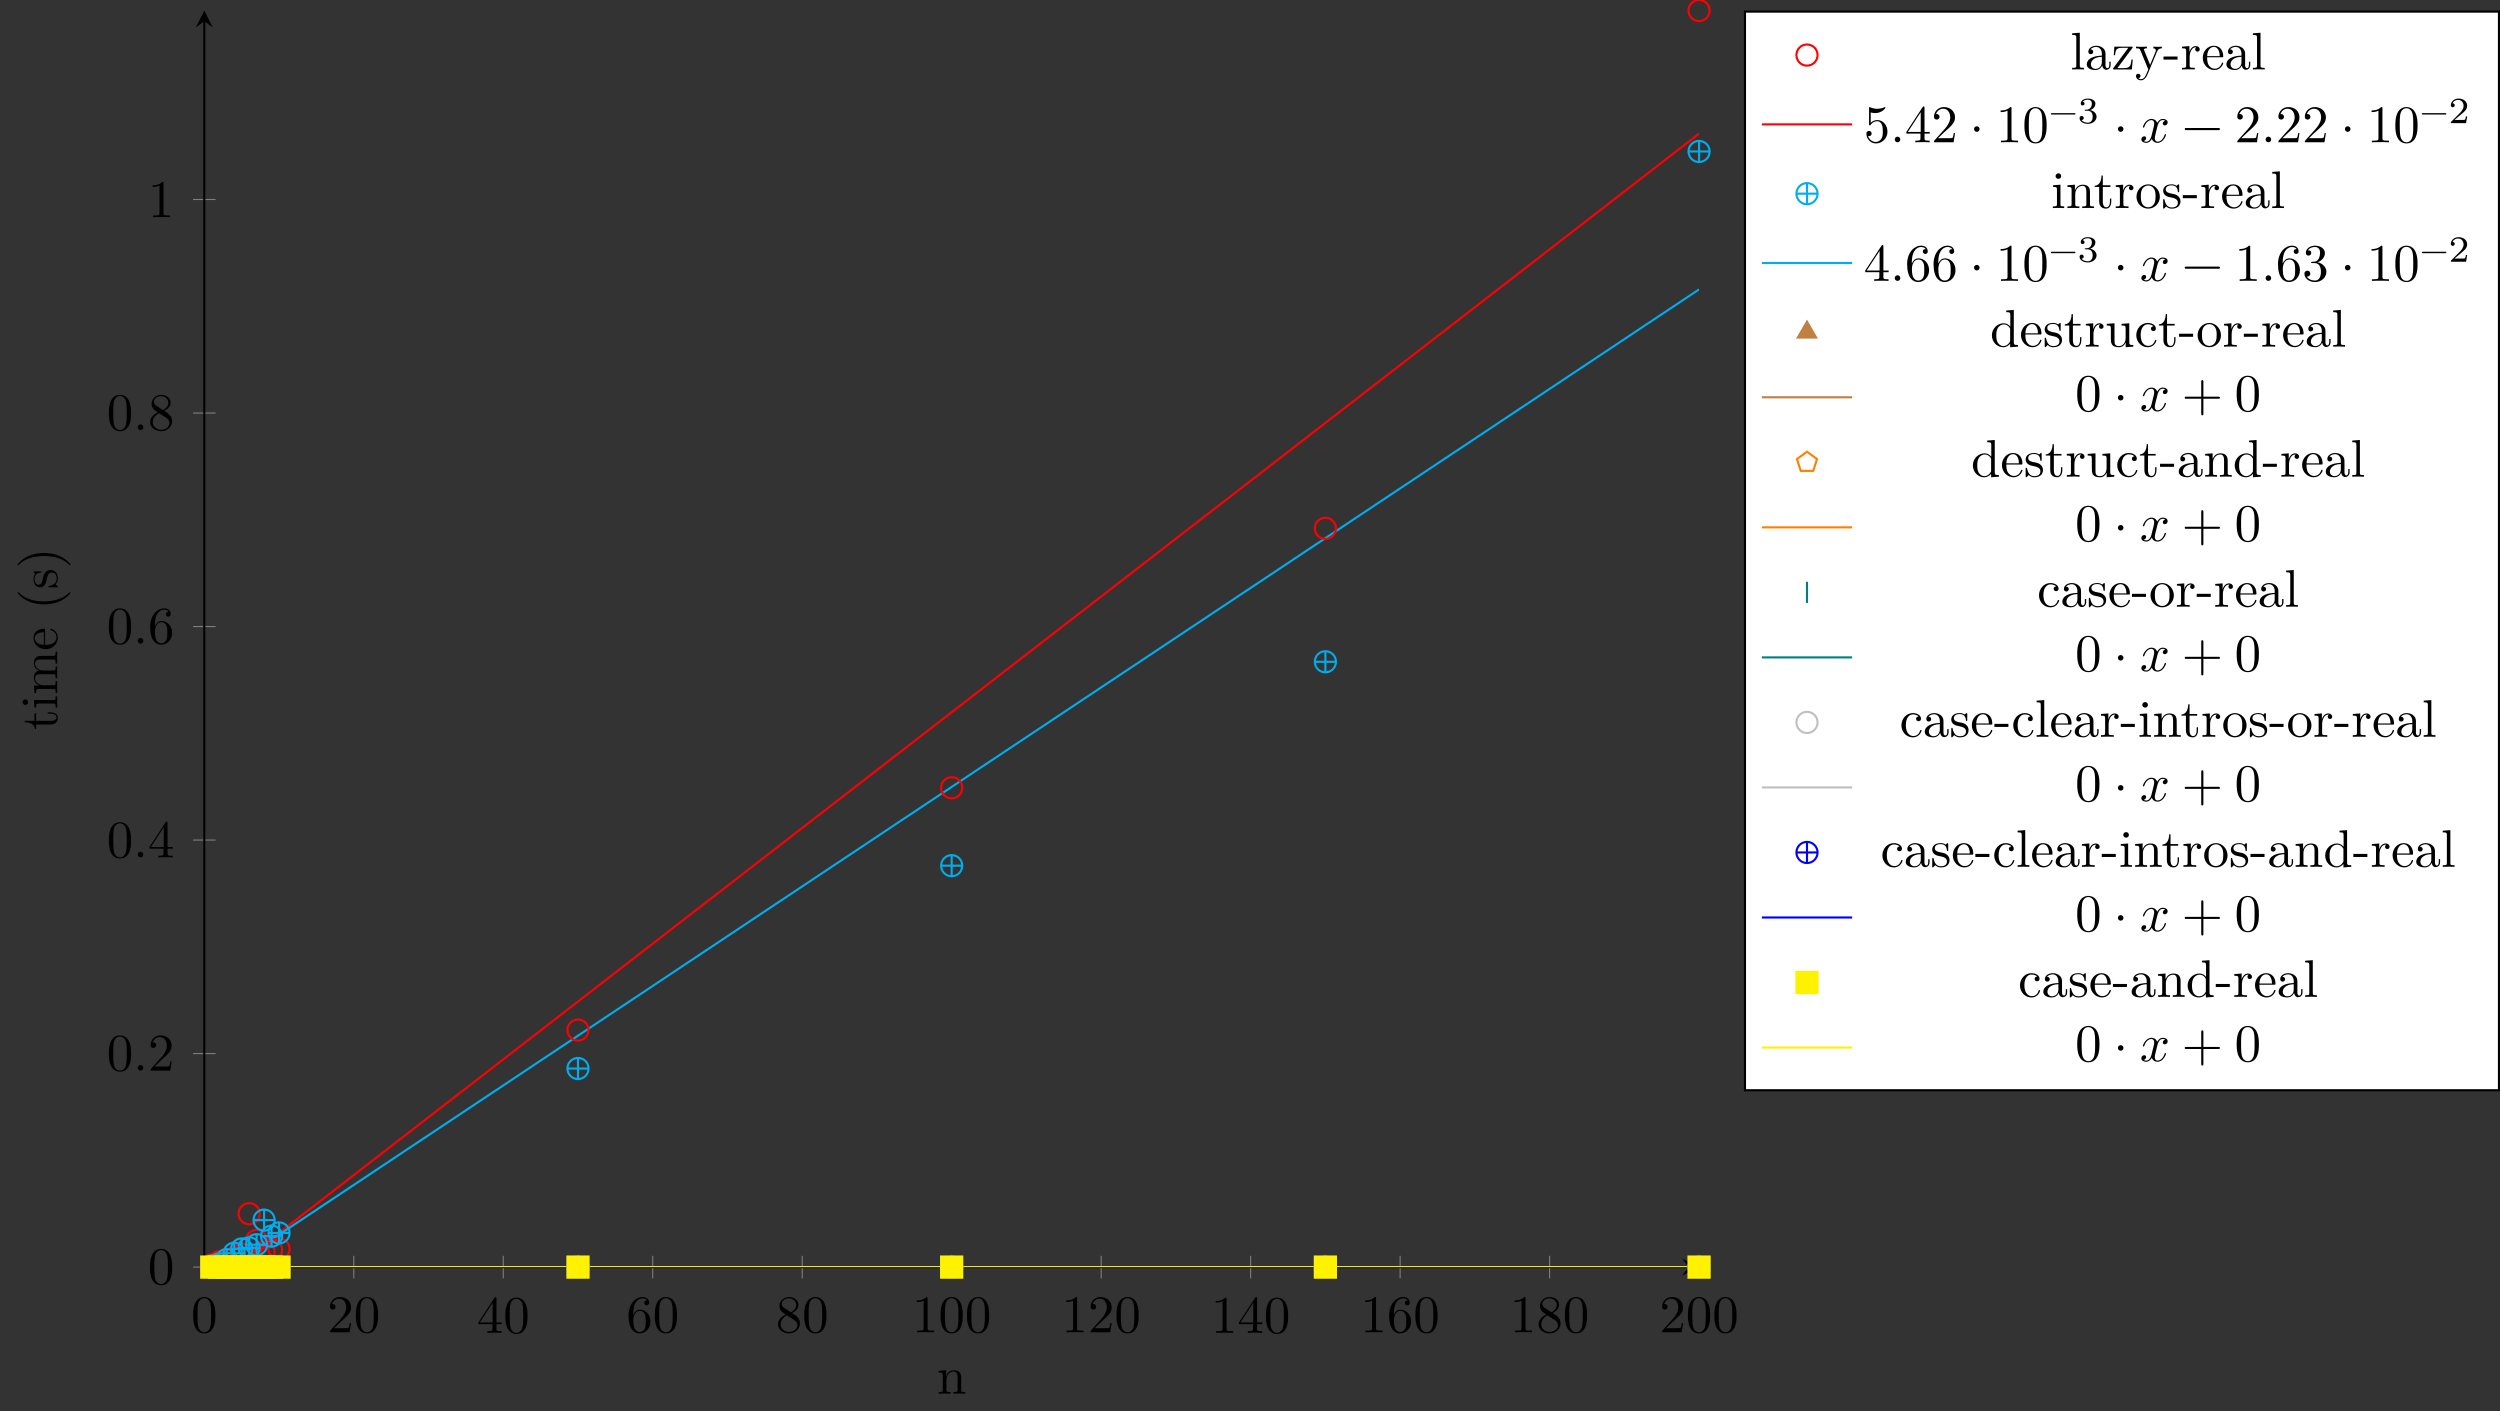<?xml version="1.0" encoding="UTF-8"?>
<svg xmlns="http://www.w3.org/2000/svg" xmlns:xlink="http://www.w3.org/1999/xlink" width="471.135pt" height="265.964pt" viewBox="0 0 471.135 265.964" version="1.1">
<rect x="0" y="0" width="471.135" height="265.964" fill="#333333" stroke="none"/>
<defs>
<g>
<symbol overflow="visible" id="glyph0-0">
<path style="stroke:none;" d=""/>
</symbol>
<symbol overflow="visible" id="glyph0-1">
<path style="stroke:none;" d="M 4.578 -3.188 C 4.578 -3.984 4.531 -4.781 4.188 -5.516 C 3.734 -6.484 2.906 -6.641 2.5 -6.641 C 1.891 -6.641 1.172 -6.375 0.75 -5.453 C 0.438 -4.766 0.391 -3.984 0.391 -3.188 C 0.391 -2.438 0.422 -1.547 0.844 -0.781 C 1.266 0.016 2 0.219 2.484 0.219 C 3.016 0.219 3.781 0.016 4.219 -0.938 C 4.531 -1.625 4.578 -2.406 4.578 -3.188 Z M 3.766 -3.312 C 3.766 -2.562 3.766 -1.891 3.656 -1.25 C 3.5 -0.297 2.938 0 2.484 0 C 2.094 0 1.5 -0.25 1.328 -1.203 C 1.219 -1.797 1.219 -2.719 1.219 -3.312 C 1.219 -3.953 1.219 -4.609 1.297 -5.141 C 1.484 -6.328 2.234 -6.422 2.484 -6.422 C 2.812 -6.422 3.469 -6.234 3.656 -5.25 C 3.766 -4.688 3.766 -3.938 3.766 -3.312 Z M 3.766 -3.312 "/>
</symbol>
<symbol overflow="visible" id="glyph0-2">
<path style="stroke:none;" d="M 4.469 -1.734 L 4.234 -1.734 C 4.172 -1.438 4.109 -1 4 -0.844 C 3.938 -0.766 3.281 -0.766 3.062 -0.766 L 1.266 -0.766 L 2.328 -1.797 C 3.875 -3.172 4.469 -3.703 4.469 -4.703 C 4.469 -5.844 3.578 -6.641 2.359 -6.641 C 1.234 -6.641 0.5 -5.719 0.5 -4.828 C 0.5 -4.281 1 -4.281 1.031 -4.281 C 1.203 -4.281 1.547 -4.391 1.547 -4.812 C 1.547 -5.062 1.359 -5.328 1.016 -5.328 C 0.938 -5.328 0.922 -5.328 0.891 -5.312 C 1.109 -5.969 1.656 -6.328 2.234 -6.328 C 3.141 -6.328 3.562 -5.516 3.562 -4.703 C 3.562 -3.906 3.078 -3.125 2.516 -2.5 L 0.609 -0.375 C 0.5 -0.266 0.5 -0.234 0.5 0 L 4.203 0 Z M 4.469 -1.734 "/>
</symbol>
<symbol overflow="visible" id="glyph0-3">
<path style="stroke:none;" d="M 4.688 -1.641 L 4.688 -1.953 L 3.703 -1.953 L 3.703 -6.484 C 3.703 -6.688 3.703 -6.75 3.531 -6.75 C 3.453 -6.75 3.422 -6.75 3.344 -6.625 L 0.281 -1.953 L 0.281 -1.641 L 2.938 -1.641 L 2.938 -0.781 C 2.938 -0.422 2.906 -0.312 2.172 -0.312 L 1.969 -0.312 L 1.969 0 C 2.375 -0.031 2.891 -0.031 3.312 -0.031 C 3.734 -0.031 4.25 -0.031 4.672 0 L 4.672 -0.312 L 4.453 -0.312 C 3.719 -0.312 3.703 -0.422 3.703 -0.781 L 3.703 -1.641 Z M 2.984 -1.953 L 0.562 -1.953 L 2.984 -5.672 Z M 2.984 -1.953 "/>
</symbol>
<symbol overflow="visible" id="glyph0-4">
<path style="stroke:none;" d="M 4.562 -2.031 C 4.562 -3.297 3.672 -4.25 2.562 -4.25 C 1.891 -4.25 1.516 -3.75 1.312 -3.266 L 1.312 -3.516 C 1.312 -6.031 2.547 -6.391 3.062 -6.391 C 3.297 -6.391 3.719 -6.328 3.938 -5.984 C 3.781 -5.984 3.391 -5.984 3.391 -5.547 C 3.391 -5.234 3.625 -5.078 3.844 -5.078 C 4 -5.078 4.312 -5.172 4.312 -5.562 C 4.312 -6.156 3.875 -6.641 3.047 -6.641 C 1.766 -6.641 0.422 -5.359 0.422 -3.156 C 0.422 -0.484 1.578 0.219 2.5 0.219 C 3.609 0.219 4.562 -0.719 4.562 -2.031 Z M 3.656 -2.047 C 3.656 -1.562 3.656 -1.062 3.484 -0.703 C 3.188 -0.109 2.734 -0.062 2.5 -0.062 C 1.875 -0.062 1.578 -0.656 1.516 -0.812 C 1.328 -1.281 1.328 -2.078 1.328 -2.25 C 1.328 -3.031 1.656 -4.031 2.547 -4.031 C 2.719 -4.031 3.172 -4.031 3.484 -3.406 C 3.656 -3.047 3.656 -2.531 3.656 -2.047 Z M 3.656 -2.047 "/>
</symbol>
<symbol overflow="visible" id="glyph0-5">
<path style="stroke:none;" d="M 4.562 -1.672 C 4.562 -2.031 4.453 -2.484 4.062 -2.906 C 3.875 -3.109 3.719 -3.203 3.078 -3.609 C 3.797 -3.984 4.281 -4.5 4.281 -5.156 C 4.281 -6.078 3.406 -6.641 2.5 -6.641 C 1.5 -6.641 0.688 -5.906 0.688 -4.969 C 0.688 -4.797 0.703 -4.344 1.125 -3.875 C 1.234 -3.766 1.609 -3.516 1.859 -3.344 C 1.281 -3.047 0.422 -2.5 0.422 -1.5 C 0.422 -0.453 1.438 0.219 2.484 0.219 C 3.609 0.219 4.562 -0.609 4.562 -1.672 Z M 3.844 -5.156 C 3.844 -4.578 3.453 -4.109 2.859 -3.766 L 1.625 -4.562 C 1.172 -4.859 1.125 -5.188 1.125 -5.359 C 1.125 -5.969 1.781 -6.391 2.484 -6.391 C 3.203 -6.391 3.844 -5.875 3.844 -5.156 Z M 4.062 -1.312 C 4.062 -0.578 3.312 -0.062 2.5 -0.062 C 1.641 -0.062 0.922 -0.672 0.922 -1.5 C 0.922 -2.078 1.234 -2.719 2.078 -3.188 L 3.312 -2.406 C 3.594 -2.219 4.062 -1.922 4.062 -1.312 Z M 4.062 -1.312 "/>
</symbol>
<symbol overflow="visible" id="glyph0-6">
<path style="stroke:none;" d="M 4.172 0 L 4.172 -0.312 L 3.859 -0.312 C 2.953 -0.312 2.938 -0.422 2.938 -0.781 L 2.938 -6.375 C 2.938 -6.625 2.938 -6.641 2.703 -6.641 C 2.078 -6 1.203 -6 0.891 -6 L 0.891 -5.688 C 1.094 -5.688 1.672 -5.688 2.188 -5.953 L 2.188 -0.781 C 2.188 -0.422 2.156 -0.312 1.266 -0.312 L 0.953 -0.312 L 0.953 0 C 1.297 -0.031 2.156 -0.031 2.562 -0.031 C 2.953 -0.031 3.828 -0.031 4.172 0 Z M 4.172 0 "/>
</symbol>
<symbol overflow="visible" id="glyph0-7">
<path style="stroke:none;" d="M 1.906 -0.531 C 1.906 -0.812 1.672 -1.062 1.391 -1.062 C 1.094 -1.062 0.859 -0.812 0.859 -0.531 C 0.859 -0.234 1.094 0 1.391 0 C 1.672 0 1.906 -0.234 1.906 -0.531 Z M 1.906 -0.531 "/>
</symbol>
<symbol overflow="visible" id="glyph0-8">
<path style="stroke:none;" d="M 4.469 -2 C 4.469 -3.188 3.656 -4.188 2.578 -4.188 C 2.109 -4.188 1.672 -4.031 1.312 -3.672 L 1.312 -5.625 C 1.516 -5.562 1.844 -5.5 2.156 -5.5 C 3.391 -5.5 4.094 -6.406 4.094 -6.531 C 4.094 -6.594 4.062 -6.641 3.984 -6.641 C 3.984 -6.641 3.953 -6.641 3.906 -6.609 C 3.703 -6.516 3.219 -6.312 2.547 -6.312 C 2.156 -6.312 1.688 -6.391 1.219 -6.594 C 1.141 -6.625 1.109 -6.625 1.109 -6.625 C 1 -6.625 1 -6.547 1 -6.391 L 1 -3.438 C 1 -3.266 1 -3.188 1.141 -3.188 C 1.219 -3.188 1.234 -3.203 1.281 -3.266 C 1.391 -3.422 1.75 -3.969 2.562 -3.969 C 3.078 -3.969 3.328 -3.516 3.406 -3.328 C 3.562 -2.953 3.594 -2.578 3.594 -2.078 C 3.594 -1.719 3.594 -1.125 3.344 -0.703 C 3.109 -0.312 2.734 -0.062 2.281 -0.062 C 1.562 -0.062 0.984 -0.594 0.812 -1.172 C 0.844 -1.172 0.875 -1.156 0.984 -1.156 C 1.312 -1.156 1.484 -1.406 1.484 -1.641 C 1.484 -1.891 1.312 -2.141 0.984 -2.141 C 0.844 -2.141 0.5 -2.062 0.5 -1.609 C 0.5 -0.75 1.188 0.219 2.297 0.219 C 3.453 0.219 4.469 -0.734 4.469 -2 Z M 4.469 -2 "/>
</symbol>
<symbol overflow="visible" id="glyph0-9">
<path style="stroke:none;" d="M 1.906 -2.5 C 1.906 -2.781 1.672 -3.016 1.391 -3.016 C 1.094 -3.016 0.859 -2.781 0.859 -2.5 C 0.859 -2.203 1.094 -1.969 1.391 -1.969 C 1.672 -1.969 1.906 -2.203 1.906 -2.5 Z M 1.906 -2.5 "/>
</symbol>
<symbol overflow="visible" id="glyph0-10">
<path style="stroke:none;" d="M 5.25 -3.75 C 5.25 -4.266 4.672 -4.406 4.328 -4.406 C 3.75 -4.406 3.406 -3.875 3.281 -3.656 C 3.031 -4.312 2.5 -4.406 2.203 -4.406 C 1.172 -4.406 0.594 -3.125 0.594 -2.875 C 0.594 -2.766 0.719 -2.766 0.719 -2.766 C 0.797 -2.766 0.828 -2.797 0.844 -2.875 C 1.188 -3.938 1.844 -4.188 2.188 -4.188 C 2.375 -4.188 2.719 -4.094 2.719 -3.516 C 2.719 -3.203 2.547 -2.547 2.188 -1.141 C 2.031 -0.531 1.672 -0.109 1.234 -0.109 C 1.172 -0.109 0.953 -0.109 0.734 -0.234 C 0.984 -0.297 1.203 -0.5 1.203 -0.781 C 1.203 -1.047 0.984 -1.125 0.844 -1.125 C 0.531 -1.125 0.297 -0.875 0.297 -0.547 C 0.297 -0.094 0.781 0.109 1.219 0.109 C 1.891 0.109 2.25 -0.594 2.266 -0.641 C 2.391 -0.281 2.75 0.109 3.344 0.109 C 4.375 0.109 4.938 -1.172 4.938 -1.422 C 4.938 -1.531 4.859 -1.531 4.828 -1.531 C 4.734 -1.531 4.719 -1.484 4.688 -1.422 C 4.359 -0.344 3.688 -0.109 3.375 -0.109 C 2.984 -0.109 2.828 -0.422 2.828 -0.766 C 2.828 -0.984 2.875 -1.203 2.984 -1.641 L 3.328 -3.016 C 3.391 -3.266 3.625 -4.188 4.312 -4.188 C 4.359 -4.188 4.609 -4.188 4.812 -4.062 C 4.531 -4 4.344 -3.766 4.344 -3.516 C 4.344 -3.359 4.453 -3.172 4.719 -3.172 C 4.938 -3.172 5.25 -3.344 5.25 -3.75 Z M 5.25 -3.75 "/>
</symbol>
<symbol overflow="visible" id="glyph0-11">
<path style="stroke:none;" d="M 7.203 -2.5 C 7.203 -2.609 7.109 -2.688 7 -2.688 L 0.75 -2.688 C 0.641 -2.688 0.562 -2.609 0.562 -2.5 C 0.562 -2.375 0.641 -2.297 0.75 -2.297 L 7 -2.297 C 7.109 -2.297 7.203 -2.375 7.203 -2.5 Z M 7.203 -2.5 "/>
</symbol>
<symbol overflow="visible" id="glyph0-12">
<path style="stroke:none;" d="M 4.562 -1.703 C 4.562 -2.516 3.922 -3.297 2.891 -3.516 C 3.703 -3.781 4.281 -4.469 4.281 -5.266 C 4.281 -6.078 3.406 -6.641 2.453 -6.641 C 1.453 -6.641 0.688 -6.047 0.688 -5.281 C 0.688 -4.953 0.906 -4.766 1.203 -4.766 C 1.5 -4.766 1.703 -4.984 1.703 -5.281 C 1.703 -5.766 1.234 -5.766 1.094 -5.766 C 1.391 -6.266 2.047 -6.391 2.406 -6.391 C 2.828 -6.391 3.375 -6.172 3.375 -5.281 C 3.375 -5.156 3.344 -4.578 3.094 -4.141 C 2.797 -3.656 2.453 -3.625 2.203 -3.625 C 2.125 -3.609 1.891 -3.594 1.812 -3.594 C 1.734 -3.578 1.672 -3.562 1.672 -3.469 C 1.672 -3.359 1.734 -3.359 1.906 -3.359 L 2.344 -3.359 C 3.156 -3.359 3.531 -2.688 3.531 -1.703 C 3.531 -0.344 2.844 -0.062 2.406 -0.062 C 1.969 -0.062 1.219 -0.234 0.875 -0.812 C 1.219 -0.766 1.531 -0.984 1.531 -1.359 C 1.531 -1.719 1.266 -1.922 0.984 -1.922 C 0.734 -1.922 0.422 -1.781 0.422 -1.344 C 0.422 -0.438 1.344 0.219 2.438 0.219 C 3.656 0.219 4.562 -0.688 4.562 -1.703 Z M 4.562 -1.703 "/>
</symbol>
<symbol overflow="visible" id="glyph0-13">
<path style="stroke:none;" d="M 7.203 -2.5 C 7.203 -2.609 7.109 -2.688 7 -2.688 L 4.078 -2.688 L 4.078 -5.609 C 4.078 -5.719 3.984 -5.812 3.875 -5.812 C 3.766 -5.812 3.672 -5.719 3.672 -5.609 L 3.672 -2.688 L 0.75 -2.688 C 0.641 -2.688 0.562 -2.609 0.562 -2.5 C 0.562 -2.375 0.641 -2.297 0.75 -2.297 L 3.672 -2.297 L 3.672 0.625 C 3.672 0.734 3.766 0.828 3.875 0.828 C 3.984 0.828 4.078 0.734 4.078 0.625 L 4.078 -2.297 L 7 -2.297 C 7.109 -2.297 7.203 -2.375 7.203 -2.5 Z M 7.203 -2.5 "/>
</symbol>
<symbol overflow="visible" id="glyph1-0">
<path style="stroke:none;" d=""/>
</symbol>
<symbol overflow="visible" id="glyph1-1">
<path style="stroke:none;" d="M 5.328 0 L 5.328 -0.312 C 4.812 -0.312 4.562 -0.312 4.562 -0.609 L 4.562 -2.516 C 4.562 -3.375 4.562 -3.672 4.25 -4.031 C 4.109 -4.203 3.781 -4.406 3.203 -4.406 C 2.469 -4.406 2 -3.984 1.719 -3.359 L 1.719 -4.406 L 0.312 -4.297 L 0.312 -3.984 C 1.016 -3.984 1.094 -3.922 1.094 -3.422 L 1.094 -0.75 C 1.094 -0.312 0.984 -0.312 0.312 -0.312 L 0.312 0 L 1.453 -0.031 L 2.562 0 L 2.562 -0.312 C 1.891 -0.312 1.781 -0.312 1.781 -0.75 L 1.781 -2.594 C 1.781 -3.625 2.5 -4.188 3.125 -4.188 C 3.766 -4.188 3.875 -3.656 3.875 -3.078 L 3.875 -0.75 C 3.875 -0.312 3.766 -0.312 3.094 -0.312 L 3.094 0 L 4.219 -0.031 Z M 5.328 0 "/>
</symbol>
<symbol overflow="visible" id="glyph1-2">
<path style="stroke:none;" d="M 2.547 0 L 2.547 -0.312 C 1.875 -0.312 1.766 -0.312 1.766 -0.75 L 1.766 -6.922 L 0.328 -6.812 L 0.328 -6.5 C 1.031 -6.5 1.109 -6.438 1.109 -5.938 L 1.109 -0.75 C 1.109 -0.312 1 -0.312 0.328 -0.312 L 0.328 0 L 1.438 -0.031 Z M 2.547 0 "/>
</symbol>
<symbol overflow="visible" id="glyph1-3">
<path style="stroke:none;" d="M 4.812 -0.891 L 4.812 -1.453 L 4.562 -1.453 L 4.562 -0.891 C 4.562 -0.312 4.312 -0.25 4.203 -0.25 C 3.875 -0.25 3.844 -0.703 3.844 -0.75 L 3.844 -2.734 C 3.844 -3.156 3.844 -3.547 3.484 -3.922 C 3.094 -4.312 2.594 -4.469 2.109 -4.469 C 1.297 -4.469 0.609 -4 0.609 -3.344 C 0.609 -3.047 0.812 -2.875 1.062 -2.875 C 1.344 -2.875 1.531 -3.078 1.531 -3.328 C 1.531 -3.453 1.469 -3.781 1.016 -3.781 C 1.281 -4.141 1.781 -4.25 2.094 -4.25 C 2.578 -4.25 3.156 -3.859 3.156 -2.969 L 3.156 -2.609 C 2.641 -2.578 1.938 -2.547 1.312 -2.25 C 0.562 -1.906 0.312 -1.391 0.312 -0.953 C 0.312 -0.141 1.281 0.109 1.906 0.109 C 2.578 0.109 3.031 -0.297 3.219 -0.75 C 3.266 -0.359 3.531 0.062 4 0.062 C 4.203 0.062 4.812 -0.078 4.812 -0.891 Z M 3.156 -1.391 C 3.156 -0.453 2.438 -0.109 1.984 -0.109 C 1.5 -0.109 1.094 -0.453 1.094 -0.953 C 1.094 -1.5 1.5 -2.328 3.156 -2.391 Z M 3.156 -1.391 "/>
</symbol>
<symbol overflow="visible" id="glyph1-4">
<path style="stroke:none;" d="M 4 -1.859 L 3.75 -1.859 C 3.656 -0.688 3.453 -0.25 2.297 -0.25 L 1.109 -0.25 L 3.891 -4 C 3.984 -4.109 3.984 -4.125 3.984 -4.172 C 3.984 -4.297 3.891 -4.297 3.719 -4.297 L 0.531 -4.297 L 0.422 -2.688 L 0.672 -2.688 C 0.734 -3.703 0.922 -4.078 2.016 -4.078 L 3.156 -4.078 L 0.375 -0.312 C 0.281 -0.203 0.281 -0.188 0.281 -0.141 C 0.281 0 0.344 0 0.531 0 L 3.828 0 Z M 4 -1.859 "/>
</symbol>
<symbol overflow="visible" id="glyph1-5">
<path style="stroke:none;" d="M 5.062 -3.984 L 5.062 -4.297 C 4.828 -4.281 4.547 -4.266 4.312 -4.266 L 3.453 -4.297 L 3.453 -3.984 C 3.766 -3.984 3.922 -3.812 3.922 -3.562 C 3.922 -3.453 3.906 -3.438 3.859 -3.312 L 2.844 -0.875 L 1.75 -3.547 C 1.703 -3.656 1.688 -3.688 1.688 -3.734 C 1.688 -3.984 2.047 -3.984 2.25 -3.984 L 2.25 -4.297 L 1.156 -4.266 C 0.891 -4.266 0.484 -4.281 0.188 -4.297 L 0.188 -3.984 C 0.672 -3.984 0.859 -3.984 1 -3.641 L 2.5 0 L 2.25 0.594 C 2.031 1.141 1.75 1.828 1.109 1.828 C 1.062 1.828 0.828 1.828 0.641 1.641 C 0.953 1.609 1.031 1.391 1.031 1.219 C 1.031 0.969 0.844 0.812 0.609 0.812 C 0.406 0.812 0.188 0.938 0.188 1.234 C 0.188 1.688 0.609 2.047 1.109 2.047 C 1.734 2.047 2.141 1.469 2.375 0.906 L 4.141 -3.344 C 4.391 -3.984 4.906 -3.984 5.062 -3.984 Z M 5.062 -3.984 "/>
</symbol>
<symbol overflow="visible" id="glyph1-6">
<path style="stroke:none;" d="M 2.75 -1.859 L 2.75 -2.438 L 0.109 -2.438 L 0.109 -1.859 Z M 2.75 -1.859 "/>
</symbol>
<symbol overflow="visible" id="glyph1-7">
<path style="stroke:none;" d="M 3.625 -3.797 C 3.625 -4.109 3.312 -4.406 2.891 -4.406 C 2.156 -4.406 1.797 -3.734 1.672 -3.312 L 1.672 -4.406 L 0.281 -4.297 L 0.281 -3.984 C 0.984 -3.984 1.062 -3.922 1.062 -3.422 L 1.062 -0.75 C 1.062 -0.312 0.953 -0.312 0.281 -0.312 L 0.281 0 L 1.422 -0.031 C 1.812 -0.031 2.281 -0.031 2.688 0 L 2.688 -0.312 L 2.469 -0.312 C 1.734 -0.312 1.719 -0.422 1.719 -0.781 L 1.719 -2.312 C 1.719 -3.297 2.141 -4.188 2.891 -4.188 C 2.953 -4.188 2.984 -4.188 3 -4.172 C 2.969 -4.172 2.766 -4.047 2.766 -3.781 C 2.766 -3.516 2.984 -3.359 3.203 -3.359 C 3.375 -3.359 3.625 -3.484 3.625 -3.797 Z M 3.625 -3.797 "/>
</symbol>
<symbol overflow="visible" id="glyph1-8">
<path style="stroke:none;" d="M 4.141 -1.188 C 4.141 -1.281 4.062 -1.312 4 -1.312 C 3.922 -1.312 3.891 -1.25 3.875 -1.172 C 3.531 -0.141 2.625 -0.141 2.531 -0.141 C 2.031 -0.141 1.641 -0.438 1.406 -0.812 C 1.109 -1.281 1.109 -1.938 1.109 -2.297 L 3.891 -2.297 C 4.109 -2.297 4.141 -2.297 4.141 -2.516 C 4.141 -3.5 3.594 -4.469 2.359 -4.469 C 1.203 -4.469 0.281 -3.438 0.281 -2.188 C 0.281 -0.859 1.328 0.109 2.469 0.109 C 3.688 0.109 4.141 -1 4.141 -1.188 Z M 3.484 -2.516 L 1.109 -2.516 C 1.172 -4 2.016 -4.25 2.359 -4.25 C 3.375 -4.25 3.484 -2.906 3.484 -2.516 Z M 3.484 -2.516 "/>
</symbol>
<symbol overflow="visible" id="glyph1-9">
<path style="stroke:none;" d="M 2.469 0 L 2.469 -0.312 C 1.797 -0.312 1.766 -0.359 1.766 -0.75 L 1.766 -4.406 L 0.375 -4.297 L 0.375 -3.984 C 1.016 -3.984 1.109 -3.922 1.109 -3.438 L 1.109 -0.75 C 1.109 -0.312 1 -0.312 0.328 -0.312 L 0.328 0 L 1.422 -0.031 C 1.781 -0.031 2.125 -0.016 2.469 0 Z M 1.906 -6.016 C 1.906 -6.297 1.688 -6.547 1.391 -6.547 C 1.047 -6.547 0.844 -6.266 0.844 -6.016 C 0.844 -5.75 1.078 -5.5 1.375 -5.5 C 1.719 -5.5 1.906 -5.766 1.906 -6.016 Z M 1.906 -6.016 "/>
</symbol>
<symbol overflow="visible" id="glyph1-10">
<path style="stroke:none;" d="M 3.312 -1.234 L 3.312 -1.797 L 3.062 -1.797 L 3.062 -1.25 C 3.062 -0.516 2.766 -0.141 2.391 -0.141 C 1.719 -0.141 1.719 -1.047 1.719 -1.219 L 1.719 -3.984 L 3.156 -3.984 L 3.156 -4.297 L 1.719 -4.297 L 1.719 -6.125 L 1.469 -6.125 C 1.469 -5.312 1.172 -4.25 0.188 -4.203 L 0.188 -3.984 L 1.031 -3.984 L 1.031 -1.234 C 1.031 -0.016 1.969 0.109 2.328 0.109 C 3.031 0.109 3.312 -0.594 3.312 -1.234 Z M 3.312 -1.234 "/>
</symbol>
<symbol overflow="visible" id="glyph1-11">
<path style="stroke:none;" d="M 4.688 -2.141 C 4.688 -3.406 3.703 -4.469 2.5 -4.469 C 1.25 -4.469 0.281 -3.375 0.281 -2.141 C 0.281 -0.844 1.312 0.109 2.484 0.109 C 3.688 0.109 4.688 -0.875 4.688 -2.141 Z M 3.875 -2.219 C 3.875 -1.859 3.875 -1.312 3.656 -0.875 C 3.422 -0.422 2.984 -0.141 2.5 -0.141 C 2.062 -0.141 1.625 -0.344 1.359 -0.812 C 1.109 -1.25 1.109 -1.859 1.109 -2.219 C 1.109 -2.609 1.109 -3.141 1.344 -3.578 C 1.609 -4.031 2.078 -4.25 2.484 -4.25 C 2.922 -4.25 3.344 -4.031 3.609 -3.594 C 3.875 -3.172 3.875 -2.594 3.875 -2.219 Z M 3.875 -2.219 "/>
</symbol>
<symbol overflow="visible" id="glyph1-12">
<path style="stroke:none;" d="M 3.594 -1.281 C 3.594 -1.797 3.297 -2.109 3.172 -2.219 C 2.844 -2.547 2.453 -2.625 2.031 -2.703 C 1.469 -2.812 0.812 -2.938 0.812 -3.516 C 0.812 -3.875 1.062 -4.281 1.922 -4.281 C 3.016 -4.281 3.078 -3.375 3.094 -3.078 C 3.094 -2.984 3.203 -2.984 3.203 -2.984 C 3.344 -2.984 3.344 -3.031 3.344 -3.219 L 3.344 -4.234 C 3.344 -4.391 3.344 -4.469 3.234 -4.469 C 3.188 -4.469 3.156 -4.469 3.031 -4.344 C 3 -4.312 2.906 -4.219 2.859 -4.188 C 2.484 -4.469 2.078 -4.469 1.922 -4.469 C 0.703 -4.469 0.328 -3.797 0.328 -3.234 C 0.328 -2.891 0.484 -2.609 0.75 -2.391 C 1.078 -2.141 1.359 -2.078 2.078 -1.938 C 2.297 -1.891 3.109 -1.734 3.109 -1.016 C 3.109 -0.516 2.766 -0.109 1.984 -0.109 C 1.141 -0.109 0.781 -0.672 0.594 -1.531 C 0.562 -1.656 0.562 -1.688 0.453 -1.688 C 0.328 -1.688 0.328 -1.625 0.328 -1.453 L 0.328 -0.125 C 0.328 0.047 0.328 0.109 0.438 0.109 C 0.484 0.109 0.5 0.094 0.688 -0.094 C 0.703 -0.109 0.703 -0.125 0.891 -0.312 C 1.328 0.094 1.781 0.109 1.984 0.109 C 3.125 0.109 3.594 -0.562 3.594 -1.281 Z M 3.594 -1.281 "/>
</symbol>
<symbol overflow="visible" id="glyph1-13">
<path style="stroke:none;" d="M 5.25 0 L 5.25 -0.312 C 4.562 -0.312 4.469 -0.375 4.469 -0.875 L 4.469 -6.922 L 3.047 -6.812 L 3.047 -6.5 C 3.734 -6.5 3.812 -6.438 3.812 -5.938 L 3.812 -3.781 C 3.531 -4.141 3.094 -4.406 2.562 -4.406 C 1.391 -4.406 0.344 -3.422 0.344 -2.141 C 0.344 -0.875 1.312 0.109 2.453 0.109 C 3.094 0.109 3.531 -0.234 3.781 -0.547 L 3.781 0.109 Z M 3.781 -1.172 C 3.781 -1 3.781 -0.984 3.672 -0.812 C 3.375 -0.328 2.938 -0.109 2.5 -0.109 C 2.047 -0.109 1.688 -0.375 1.453 -0.75 C 1.203 -1.156 1.172 -1.719 1.172 -2.141 C 1.172 -2.5 1.188 -3.094 1.469 -3.547 C 1.688 -3.859 2.062 -4.188 2.609 -4.188 C 2.953 -4.188 3.375 -4.031 3.672 -3.594 C 3.781 -3.422 3.781 -3.406 3.781 -3.219 Z M 3.781 -1.172 "/>
</symbol>
<symbol overflow="visible" id="glyph1-14">
<path style="stroke:none;" d="M 5.328 0 L 5.328 -0.312 C 4.641 -0.312 4.562 -0.375 4.562 -0.875 L 4.562 -4.406 L 3.094 -4.297 L 3.094 -3.984 C 3.781 -3.984 3.875 -3.922 3.875 -3.422 L 3.875 -1.656 C 3.875 -0.781 3.391 -0.109 2.656 -0.109 C 1.828 -0.109 1.781 -0.578 1.781 -1.094 L 1.781 -4.406 L 0.312 -4.297 L 0.312 -3.984 C 1.094 -3.984 1.094 -3.953 1.094 -3.078 L 1.094 -1.578 C 1.094 -0.797 1.094 0.109 2.609 0.109 C 3.172 0.109 3.609 -0.172 3.891 -0.781 L 3.891 0.109 Z M 5.328 0 "/>
</symbol>
<symbol overflow="visible" id="glyph1-15">
<path style="stroke:none;" d="M 4.141 -1.188 C 4.141 -1.281 4.031 -1.281 4 -1.281 C 3.922 -1.281 3.891 -1.25 3.875 -1.188 C 3.594 -0.266 2.938 -0.141 2.578 -0.141 C 2.047 -0.141 1.172 -0.562 1.172 -2.172 C 1.172 -3.797 1.984 -4.219 2.516 -4.219 C 2.609 -4.219 3.234 -4.203 3.578 -3.844 C 3.172 -3.812 3.109 -3.516 3.109 -3.391 C 3.109 -3.125 3.297 -2.938 3.562 -2.938 C 3.828 -2.938 4.031 -3.094 4.031 -3.406 C 4.031 -4.078 3.266 -4.469 2.5 -4.469 C 1.25 -4.469 0.344 -3.391 0.344 -2.156 C 0.344 -0.875 1.328 0.109 2.484 0.109 C 3.812 0.109 4.141 -1.094 4.141 -1.188 Z M 4.141 -1.188 "/>
</symbol>
<symbol overflow="visible" id="glyph2-0">
<path style="stroke:none;" d=""/>
</symbol>
<symbol overflow="visible" id="glyph2-1">
<path style="stroke:none;" d="M -1.234 -3.312 L -1.797 -3.312 L -1.797 -3.062 L -1.25 -3.062 C -0.516 -3.062 -0.141 -2.766 -0.141 -2.391 C -0.141 -1.719 -1.047 -1.719 -1.219 -1.719 L -3.984 -1.719 L -3.984 -3.156 L -4.297 -3.156 L -4.297 -1.719 L -6.125 -1.719 L -6.125 -1.469 C -5.312 -1.469 -4.25 -1.172 -4.203 -0.188 L -3.984 -0.188 L -3.984 -1.031 L -1.234 -1.031 C -0.016 -1.031 0.109 -1.969 0.109 -2.328 C 0.109 -3.031 -0.594 -3.312 -1.234 -3.312 Z M -1.234 -3.312 "/>
</symbol>
<symbol overflow="visible" id="glyph2-2">
<path style="stroke:none;" d="M 0 -2.469 L -0.312 -2.469 C -0.312 -1.797 -0.359 -1.766 -0.75 -1.766 L -4.406 -1.766 L -4.297 -0.375 L -3.984 -0.375 C -3.984 -1.016 -3.922 -1.109 -3.438 -1.109 L -0.75 -1.109 C -0.312 -1.109 -0.312 -1 -0.312 -0.328 L 0 -0.328 L -0.031 -1.422 C -0.031 -1.781 -0.016 -2.125 0 -2.469 Z M -6.016 -1.906 C -6.297 -1.906 -6.547 -1.688 -6.547 -1.391 C -6.547 -1.047 -6.266 -0.844 -6.016 -0.844 C -5.75 -0.844 -5.5 -1.078 -5.5 -1.375 C -5.5 -1.719 -5.766 -1.906 -6.016 -1.906 Z M -6.016 -1.906 "/>
</symbol>
<symbol overflow="visible" id="glyph2-3">
<path style="stroke:none;" d="M 0 -8.109 L -0.312 -8.109 C -0.312 -7.594 -0.312 -7.344 -0.609 -7.328 L -2.516 -7.328 C -3.375 -7.328 -3.672 -7.328 -4.031 -7.016 C -4.203 -6.875 -4.406 -6.547 -4.406 -5.969 C -4.406 -5.141 -3.812 -4.688 -3.422 -4.531 C -4.297 -4.391 -4.406 -3.656 -4.406 -3.203 C -4.406 -2.469 -3.984 -2 -3.359 -1.719 L -4.406 -1.719 L -4.297 -0.312 L -3.984 -0.312 C -3.984 -1.016 -3.922 -1.094 -3.422 -1.094 L -0.75 -1.094 C -0.312 -1.094 -0.312 -0.984 -0.312 -0.312 L 0 -0.312 L -0.031 -1.453 L 0 -2.562 L -0.312 -2.562 C -0.312 -1.891 -0.312 -1.781 -0.75 -1.781 L -2.594 -1.781 C -3.625 -1.781 -4.188 -2.5 -4.188 -3.125 C -4.188 -3.766 -3.656 -3.875 -3.078 -3.875 L -0.75 -3.875 C -0.312 -3.875 -0.312 -3.766 -0.312 -3.094 L 0 -3.094 L -0.031 -4.219 L 0 -5.328 L -0.312 -5.328 C -0.312 -4.672 -0.312 -4.562 -0.75 -4.562 L -2.594 -4.562 C -3.625 -4.562 -4.188 -5.266 -4.188 -5.906 C -4.188 -6.531 -3.656 -6.641 -3.078 -6.641 L -0.75 -6.641 C -0.312 -6.641 -0.312 -6.531 -0.312 -5.859 L 0 -5.859 L -0.031 -6.984 Z M 0 -8.109 "/>
</symbol>
<symbol overflow="visible" id="glyph2-4">
<path style="stroke:none;" d="M -1.188 -4.141 C -1.281 -4.141 -1.312 -4.062 -1.312 -4 C -1.312 -3.922 -1.25 -3.891 -1.172 -3.875 C -0.141 -3.531 -0.141 -2.625 -0.141 -2.531 C -0.141 -2.031 -0.438 -1.641 -0.812 -1.406 C -1.281 -1.109 -1.938 -1.109 -2.297 -1.109 L -2.297 -3.891 C -2.297 -4.109 -2.297 -4.141 -2.516 -4.141 C -3.5 -4.141 -4.469 -3.594 -4.469 -2.359 C -4.469 -1.203 -3.438 -0.281 -2.188 -0.281 C -0.859 -0.281 0.109 -1.328 0.109 -2.469 C 0.109 -3.688 -1 -4.141 -1.188 -4.141 Z M -2.516 -3.484 L -2.516 -1.109 C -4 -1.172 -4.25 -2.016 -4.25 -2.359 C -4.25 -3.375 -2.906 -3.484 -2.516 -3.484 Z M -2.516 -3.484 "/>
</symbol>
<symbol overflow="visible" id="glyph2-5">
<path style="stroke:none;" d="M 2.391 -3.297 C 2.359 -3.297 2.344 -3.297 2.172 -3.125 C 0.922 -1.891 -0.969 -1.562 -2.5 -1.562 C -4.234 -1.562 -5.969 -1.938 -7.203 -3.172 C -7.328 -3.297 -7.344 -3.297 -7.375 -3.297 C -7.453 -3.297 -7.484 -3.266 -7.484 -3.203 C -7.484 -3.094 -6.797 -2.203 -5.531 -1.609 C -4.438 -1.109 -3.328 -0.984 -2.5 -0.984 C -1.719 -0.984 -0.516 -1.094 0.625 -1.641 C 1.844 -2.25 2.5 -3.094 2.5 -3.203 C 2.5 -3.266 2.469 -3.297 2.391 -3.297 Z M 2.391 -3.297 "/>
</symbol>
<symbol overflow="visible" id="glyph2-6">
<path style="stroke:none;" d="M -1.281 -3.594 C -1.797 -3.594 -2.109 -3.297 -2.219 -3.172 C -2.547 -2.844 -2.625 -2.453 -2.703 -2.031 C -2.812 -1.469 -2.938 -0.812 -3.516 -0.812 C -3.875 -0.812 -4.281 -1.062 -4.281 -1.922 C -4.281 -3.016 -3.375 -3.078 -3.078 -3.094 C -2.984 -3.094 -2.984 -3.203 -2.984 -3.203 C -2.984 -3.344 -3.031 -3.344 -3.219 -3.344 L -4.234 -3.344 C -4.391 -3.344 -4.469 -3.344 -4.469 -3.234 C -4.469 -3.188 -4.469 -3.156 -4.344 -3.031 C -4.312 -3 -4.219 -2.906 -4.188 -2.859 C -4.469 -2.484 -4.469 -2.078 -4.469 -1.922 C -4.469 -0.703 -3.797 -0.328 -3.234 -0.328 C -2.891 -0.328 -2.609 -0.484 -2.391 -0.75 C -2.141 -1.078 -2.078 -1.359 -1.938 -2.078 C -1.891 -2.297 -1.734 -3.109 -1.016 -3.109 C -0.516 -3.109 -0.109 -2.766 -0.109 -1.984 C -0.109 -1.141 -0.672 -0.781 -1.531 -0.594 C -1.656 -0.562 -1.688 -0.562 -1.688 -0.453 C -1.688 -0.328 -1.625 -0.328 -1.453 -0.328 L -0.125 -0.328 C 0.047 -0.328 0.109 -0.328 0.109 -0.438 C 0.109 -0.484 0.094 -0.5 -0.094 -0.688 C -0.109 -0.703 -0.125 -0.703 -0.312 -0.891 C 0.094 -1.328 0.109 -1.781 0.109 -1.984 C 0.109 -3.125 -0.562 -3.594 -1.281 -3.594 Z M -1.281 -3.594 "/>
</symbol>
<symbol overflow="visible" id="glyph2-7">
<path style="stroke:none;" d="M -2.5 -2.875 C -3.266 -2.875 -4.469 -2.766 -5.609 -2.219 C -6.828 -1.625 -7.484 -0.766 -7.484 -0.672 C -7.484 -0.609 -7.438 -0.562 -7.375 -0.562 C -7.344 -0.562 -7.328 -0.562 -7.141 -0.75 C -6.156 -1.734 -4.578 -2.297 -2.5 -2.297 C -0.781 -2.297 0.969 -1.938 2.219 -0.703 C 2.344 -0.562 2.359 -0.562 2.391 -0.562 C 2.453 -0.562 2.5 -0.609 2.5 -0.672 C 2.5 -0.766 1.812 -1.672 0.547 -2.25 C -0.547 -2.766 -1.656 -2.875 -2.5 -2.875 Z M -2.5 -2.875 "/>
</symbol>
<symbol overflow="visible" id="glyph3-0">
<path style="stroke:none;" d=""/>
</symbol>
<symbol overflow="visible" id="glyph3-1">
<path style="stroke:none;" d="M 5.031 -1.734 C 5.031 -1.812 4.969 -1.875 4.891 -1.875 L 0.531 -1.875 C 0.453 -1.875 0.391 -1.812 0.391 -1.734 C 0.391 -1.672 0.453 -1.609 0.531 -1.609 L 4.891 -1.609 C 4.969 -1.609 5.031 -1.672 5.031 -1.734 Z M 5.031 -1.734 "/>
</symbol>
<symbol overflow="visible" id="glyph3-2">
<path style="stroke:none;" d="M 3.578 -1.203 C 3.578 -1.75 3.141 -2.297 2.375 -2.453 C 3.094 -2.719 3.359 -3.234 3.359 -3.672 C 3.359 -4.219 2.734 -4.625 1.953 -4.625 C 1.188 -4.625 0.594 -4.25 0.594 -3.688 C 0.594 -3.453 0.75 -3.328 0.953 -3.328 C 1.172 -3.328 1.312 -3.484 1.312 -3.672 C 1.312 -3.875 1.172 -4.031 0.953 -4.047 C 1.203 -4.344 1.672 -4.422 1.938 -4.422 C 2.25 -4.422 2.688 -4.266 2.688 -3.672 C 2.688 -3.375 2.594 -3.047 2.406 -2.844 C 2.188 -2.578 1.984 -2.562 1.641 -2.531 C 1.469 -2.516 1.453 -2.516 1.422 -2.516 C 1.422 -2.516 1.344 -2.5 1.344 -2.422 C 1.344 -2.328 1.406 -2.328 1.531 -2.328 L 1.906 -2.328 C 2.453 -2.328 2.844 -1.953 2.844 -1.203 C 2.844 -0.344 2.328 -0.078 1.938 -0.078 C 1.656 -0.078 1.031 -0.156 0.75 -0.578 C 1.078 -0.578 1.156 -0.812 1.156 -0.969 C 1.156 -1.188 0.984 -1.344 0.766 -1.344 C 0.578 -1.344 0.375 -1.219 0.375 -0.938 C 0.375 -0.281 1.094 0.141 1.938 0.141 C 2.906 0.141 3.578 -0.516 3.578 -1.203 Z M 3.578 -1.203 "/>
</symbol>
<symbol overflow="visible" id="glyph3-3">
<path style="stroke:none;" d="M 3.516 -1.266 L 3.281 -1.266 C 3.266 -1.109 3.188 -0.703 3.094 -0.641 C 3.047 -0.594 2.516 -0.594 2.406 -0.594 L 1.125 -0.594 C 1.859 -1.234 2.109 -1.438 2.516 -1.766 C 3.031 -2.172 3.516 -2.609 3.516 -3.266 C 3.516 -4.109 2.781 -4.625 1.891 -4.625 C 1.031 -4.625 0.438 -4.016 0.438 -3.375 C 0.438 -3.031 0.734 -2.984 0.812 -2.984 C 0.969 -2.984 1.172 -3.109 1.172 -3.359 C 1.172 -3.484 1.125 -3.734 0.766 -3.734 C 0.984 -4.219 1.453 -4.375 1.781 -4.375 C 2.484 -4.375 2.844 -3.828 2.844 -3.266 C 2.844 -2.656 2.406 -2.188 2.188 -1.938 L 0.516 -0.266 C 0.438 -0.203 0.438 -0.188 0.438 0 L 3.312 0 Z M 3.516 -1.266 "/>
</symbol>
</g>
<clipPath id="clip1">
  <path d="M 38.5 19 L 320.195 19 L 320.195 238.789 L 38.5 238.789 Z M 38.5 19 "/>
</clipPath>
<clipPath id="clip2">
  <path d="M 38.5 48 L 320.195 48 L 320.195 238.789 L 38.5 238.789 Z M 38.5 48 "/>
</clipPath>
<clipPath id="clip3">
  <path d="M 39 238 L 320.195 238 L 320.195 238.789 L 39 238.789 Z M 39 238 "/>
</clipPath>
<clipPath id="clip4">
  <path d="M 328 1 L 471.137 1 L 471.137 206 L 328 206 Z M 328 1 "/>
</clipPath>
</defs>
<g id="surface1">
<path style="fill:none;stroke-width:0.199;stroke-linecap:butt;stroke-linejoin:miter;stroke:rgb(50%,50%,50%);stroke-opacity:1;stroke-miterlimit:10;" d="M -0.001 -2.124 L -0.001 2.126 M 28.171 -2.124 L 28.171 2.126 M 56.339 -2.124 L 56.339 2.126 M 84.507 -2.124 L 84.507 2.126 M 112.679 -2.124 L 112.679 2.126 M 140.847 -2.124 L 140.847 2.126 M 169.019 -2.124 L 169.019 2.126 M 197.186 -2.124 L 197.186 2.126 M 225.358 -2.124 L 225.358 2.126 M 253.526 -2.124 L 253.526 2.126 M 281.694 -2.124 L 281.694 2.126 " transform="matrix(1,0,0,-1,38.501,238.79)"/>
<path style="fill:none;stroke-width:0.199;stroke-linecap:butt;stroke-linejoin:miter;stroke:rgb(50%,50%,50%);stroke-opacity:1;stroke-miterlimit:10;" d="M -2.126 0.001 L 2.128 0.001 M -2.126 40.239 L 2.128 40.239 M -2.126 80.478 L 2.128 80.478 M -2.126 120.716 L 2.128 120.716 M -2.126 160.954 L 2.128 160.954 M -2.126 201.192 L 2.128 201.192 " transform="matrix(1,0,0,-1,38.501,238.79)"/>
<path style="fill:none;stroke-width:0.399;stroke-linecap:butt;stroke-linejoin:miter;stroke:rgb(0%,0%,0%);stroke-opacity:1;stroke-miterlimit:10;" d="M -0.001 0.001 L 279.702 0.001 " transform="matrix(1,0,0,-1,38.501,238.79)"/>
<path style=" stroke:none;fill-rule:nonzero;fill:rgb(0%,0%,0%);fill-opacity:1;" d="M 320.195 238.789 L 317.008 237.195 L 318.203 238.789 L 317.008 240.383 "/>
<path style="fill:none;stroke-width:0.399;stroke-linecap:butt;stroke-linejoin:miter;stroke:rgb(0%,0%,0%);stroke-opacity:1;stroke-miterlimit:10;" d="M -0.001 0.001 L -0.001 234.81 " transform="matrix(1,0,0,-1,38.501,238.79)"/>
<path style=" stroke:none;fill-rule:nonzero;fill:rgb(0%,0%,0%);fill-opacity:1;" d="M 38.5 1.988 L 36.906 5.176 L 38.5 3.98 L 40.094 5.176 "/>
<g style="fill:rgb(0%,0%,0%);fill-opacity:1;">
  <use xlink:href="#glyph0-1" x="36.011" y="251.071"/>
</g>
<g style="fill:rgb(0%,0%,0%);fill-opacity:1;">
  <use xlink:href="#glyph0-2" x="61.689" y="251.071"/>
  <use xlink:href="#glyph0-1" x="66.67" y="251.071"/>
</g>
<g style="fill:rgb(0%,0%,0%);fill-opacity:1;">
  <use xlink:href="#glyph0-3" x="89.858" y="251.181"/>
  <use xlink:href="#glyph0-1" x="94.839" y="251.181"/>
</g>
<g style="fill:rgb(0%,0%,0%);fill-opacity:1;">
  <use xlink:href="#glyph0-4" x="118.028" y="251.071"/>
  <use xlink:href="#glyph0-1" x="123.009" y="251.071"/>
</g>
<g style="fill:rgb(0%,0%,0%);fill-opacity:1;">
  <use xlink:href="#glyph0-5" x="146.197" y="251.071"/>
  <use xlink:href="#glyph0-1" x="151.178" y="251.071"/>
</g>
<g style="fill:rgb(0%,0%,0%);fill-opacity:1;">
  <use xlink:href="#glyph0-6" x="171.875" y="251.071"/>
  <use xlink:href="#glyph0-1" x="176.856" y="251.071"/>
  <use xlink:href="#glyph0-1" x="181.838" y="251.071"/>
</g>
<g style="fill:rgb(0%,0%,0%);fill-opacity:1;">
  <use xlink:href="#glyph0-6" x="200.045" y="251.071"/>
  <use xlink:href="#glyph0-2" x="205.026" y="251.071"/>
  <use xlink:href="#glyph0-1" x="210.008" y="251.071"/>
</g>
<g style="fill:rgb(0%,0%,0%);fill-opacity:1;">
  <use xlink:href="#glyph0-6" x="228.214" y="251.181"/>
  <use xlink:href="#glyph0-3" x="233.195" y="251.181"/>
  <use xlink:href="#glyph0-1" x="238.177" y="251.181"/>
</g>
<g style="fill:rgb(0%,0%,0%);fill-opacity:1;">
  <use xlink:href="#glyph0-6" x="256.383" y="251.071"/>
  <use xlink:href="#glyph0-4" x="261.364" y="251.071"/>
  <use xlink:href="#glyph0-1" x="266.346" y="251.071"/>
</g>
<g style="fill:rgb(0%,0%,0%);fill-opacity:1;">
  <use xlink:href="#glyph0-6" x="284.552" y="251.071"/>
  <use xlink:href="#glyph0-5" x="289.533" y="251.071"/>
  <use xlink:href="#glyph0-1" x="294.515" y="251.071"/>
</g>
<g style="fill:rgb(0%,0%,0%);fill-opacity:1;">
  <use xlink:href="#glyph0-2" x="312.721" y="251.071"/>
  <use xlink:href="#glyph0-1" x="317.702" y="251.071"/>
  <use xlink:href="#glyph0-1" x="322.684" y="251.071"/>
</g>
<g style="fill:rgb(0%,0%,0%);fill-opacity:1;">
  <use xlink:href="#glyph0-1" x="27.874" y="241.998"/>
</g>
<g style="fill:rgb(0%,0%,0%);fill-opacity:1;">
  <use xlink:href="#glyph0-1" x="20.123" y="201.761"/>
  <use xlink:href="#glyph0-7" x="25.104" y="201.761"/>
  <use xlink:href="#glyph0-2" x="27.874" y="201.761"/>
</g>
<g style="fill:rgb(0%,0%,0%);fill-opacity:1;">
  <use xlink:href="#glyph0-1" x="20.123" y="161.578"/>
  <use xlink:href="#glyph0-7" x="25.104" y="161.578"/>
  <use xlink:href="#glyph0-3" x="27.874" y="161.578"/>
</g>
<g style="fill:rgb(0%,0%,0%);fill-opacity:1;">
  <use xlink:href="#glyph0-1" x="20.123" y="121.285"/>
  <use xlink:href="#glyph0-7" x="25.104" y="121.285"/>
  <use xlink:href="#glyph0-4" x="27.874" y="121.285"/>
</g>
<g style="fill:rgb(0%,0%,0%);fill-opacity:1;">
  <use xlink:href="#glyph0-1" x="20.123" y="81.048"/>
  <use xlink:href="#glyph0-7" x="25.104" y="81.048"/>
  <use xlink:href="#glyph0-5" x="27.874" y="81.048"/>
</g>
<g style="fill:rgb(0%,0%,0%);fill-opacity:1;">
  <use xlink:href="#glyph0-6" x="27.874" y="40.92"/>
</g>
<g clip-path="url(#clip1)" clip-rule="nonzero">
<path style="fill:none;stroke-width:0.399;stroke-linecap:butt;stroke-linejoin:miter;stroke:rgb(100%,0%,0%);stroke-opacity:1;stroke-miterlimit:10;" d="M 1.409 -3.378 L 2.815 -2.288 L 4.226 -1.194 L 5.636 -0.105 L 7.042 0.985 L 8.452 2.075 L 9.858 3.165 L 11.269 4.255 L 12.675 5.345 L 14.085 6.438 L 70.425 50.052 L 140.847 104.571 L 211.272 159.087 L 281.694 213.606 " transform="matrix(1,0,0,-1,38.501,238.79)"/>
</g>
<g clip-path="url(#clip2)" clip-rule="nonzero">
<path style="fill:none;stroke-width:0.399;stroke-linecap:butt;stroke-linejoin:miter;stroke:rgb(0%,67.839%,93.729%);stroke-opacity:1;stroke-miterlimit:10;" d="M 1.409 -2.331 L 2.815 -1.394 L 5.636 0.481 L 7.042 1.419 L 8.452 2.356 L 9.858 3.294 L 11.269 4.231 L 12.675 5.169 L 14.085 6.106 L 70.425 43.61 L 140.847 90.493 L 211.272 137.372 L 281.694 184.251 " transform="matrix(1,0,0,-1,38.501,238.79)"/>
</g>
<g clip-path="url(#clip3)" clip-rule="nonzero">
<path style="fill:none;stroke-width:0.399;stroke-linecap:butt;stroke-linejoin:miter;stroke:rgb(75%,50%,25%);stroke-opacity:1;stroke-miterlimit:10;" d="M 1.409 0.001 L 281.694 0.001 " transform="matrix(1,0,0,-1,38.501,238.79)"/>
<path style="fill:none;stroke-width:0.399;stroke-linecap:butt;stroke-linejoin:miter;stroke:rgb(100%,50%,0%);stroke-opacity:1;stroke-miterlimit:10;" d="M 1.409 0.001 L 281.694 0.001 " transform="matrix(1,0,0,-1,38.501,238.79)"/>
<path style="fill:none;stroke-width:0.399;stroke-linecap:butt;stroke-linejoin:miter;stroke:rgb(0%,50%,50%);stroke-opacity:1;stroke-miterlimit:10;" d="M 1.409 0.001 L 281.694 0.001 " transform="matrix(1,0,0,-1,38.501,238.79)"/>
<path style="fill:none;stroke-width:0.399;stroke-linecap:butt;stroke-linejoin:miter;stroke:rgb(75%,75%,75%);stroke-opacity:1;stroke-miterlimit:10;" d="M 1.409 0.001 L 281.694 0.001 " transform="matrix(1,0,0,-1,38.501,238.79)"/>
<path style="fill:none;stroke-width:0.399;stroke-linecap:butt;stroke-linejoin:miter;stroke:rgb(0%,0%,100%);stroke-opacity:1;stroke-miterlimit:10;" d="M 1.409 0.001 L 281.694 0.001 " transform="matrix(1,0,0,-1,38.501,238.79)"/>
<path style="fill:none;stroke-width:0.399;stroke-linecap:butt;stroke-linejoin:miter;stroke:rgb(100%,94.899%,0%);stroke-opacity:1;stroke-miterlimit:10;" d="M 1.409 0.001 L 281.694 0.001 " transform="matrix(1,0,0,-1,38.501,238.79)"/>
</g>
<path style="fill:none;stroke-width:0.399;stroke-linecap:butt;stroke-linejoin:miter;stroke:rgb(100%,0%,0%);stroke-opacity:1;stroke-miterlimit:10;" d="M 3.401 0.403 C 3.401 1.501 2.511 2.395 1.409 2.395 C 0.308 2.395 -0.583 1.501 -0.583 0.403 C -0.583 -0.698 0.308 -1.589 1.409 -1.589 C 2.511 -1.589 3.401 -0.698 3.401 0.403 Z M 3.401 0.403 " transform="matrix(1,0,0,-1,38.501,238.79)"/>
<path style="fill:none;stroke-width:0.399;stroke-linecap:butt;stroke-linejoin:miter;stroke:rgb(100%,0%,0%);stroke-opacity:1;stroke-miterlimit:10;" d="M 4.808 1.005 C 4.808 2.106 3.917 2.997 2.815 2.997 C 1.718 2.997 0.823 2.106 0.823 1.005 C 0.823 -0.093 1.718 -0.987 2.815 -0.987 C 3.917 -0.987 4.808 -0.093 4.808 1.005 Z M 4.808 1.005 " transform="matrix(1,0,0,-1,38.501,238.79)"/>
<path style="fill:none;stroke-width:0.399;stroke-linecap:butt;stroke-linejoin:miter;stroke:rgb(100%,0%,0%);stroke-opacity:1;stroke-miterlimit:10;" d="M 6.218 1.407 C 6.218 2.509 5.327 3.399 4.226 3.399 C 3.124 3.399 2.233 2.509 2.233 1.407 C 2.233 0.31 3.124 -0.585 4.226 -0.585 C 5.327 -0.585 6.218 0.31 6.218 1.407 Z M 6.218 1.407 " transform="matrix(1,0,0,-1,38.501,238.79)"/>
<path style="fill:none;stroke-width:0.399;stroke-linecap:butt;stroke-linejoin:miter;stroke:rgb(100%,0%,0%);stroke-opacity:1;stroke-miterlimit:10;" d="M 7.628 1.81 C 7.628 2.911 6.733 3.802 5.636 3.802 C 4.534 3.802 3.64 2.911 3.64 1.81 C 3.64 0.712 4.534 -0.183 5.636 -0.183 C 6.733 -0.183 7.628 0.712 7.628 1.81 Z M 7.628 1.81 " transform="matrix(1,0,0,-1,38.501,238.79)"/>
<path style="fill:none;stroke-width:0.399;stroke-linecap:butt;stroke-linejoin:miter;stroke:rgb(100%,0%,0%);stroke-opacity:1;stroke-miterlimit:10;" d="M 9.034 2.415 C 9.034 3.517 8.144 4.407 7.042 4.407 C 5.94 4.407 5.05 3.517 5.05 2.415 C 5.05 1.313 5.94 0.423 7.042 0.423 C 8.144 0.423 9.034 1.313 9.034 2.415 Z M 9.034 2.415 " transform="matrix(1,0,0,-1,38.501,238.79)"/>
<path style="fill:none;stroke-width:0.399;stroke-linecap:butt;stroke-linejoin:miter;stroke:rgb(100%,0%,0%);stroke-opacity:1;stroke-miterlimit:10;" d="M 10.444 10.06 C 10.444 11.161 9.55 12.052 8.452 12.052 C 7.351 12.052 6.46 11.161 6.46 10.06 C 6.46 8.958 7.351 8.067 8.452 8.067 C 9.55 8.067 10.444 8.958 10.444 10.06 Z M 10.444 10.06 " transform="matrix(1,0,0,-1,38.501,238.79)"/>
<path style="fill:none;stroke-width:0.399;stroke-linecap:butt;stroke-linejoin:miter;stroke:rgb(100%,0%,0%);stroke-opacity:1;stroke-miterlimit:10;" d="M 11.851 5.028 C 11.851 6.13 10.96 7.02 9.858 7.02 C 8.761 7.02 7.866 6.13 7.866 5.028 C 7.866 3.931 8.761 3.036 9.858 3.036 C 10.96 3.036 11.851 3.931 11.851 5.028 Z M 11.851 5.028 " transform="matrix(1,0,0,-1,38.501,238.79)"/>
<path style="fill:none;stroke-width:0.399;stroke-linecap:butt;stroke-linejoin:miter;stroke:rgb(100%,0%,0%);stroke-opacity:1;stroke-miterlimit:10;" d="M 13.261 2.817 C 13.261 3.919 12.37 4.81 11.269 4.81 C 10.167 4.81 9.276 3.919 9.276 2.817 C 9.276 1.716 10.167 0.825 11.269 0.825 C 12.37 0.825 13.261 1.716 13.261 2.817 Z M 13.261 2.817 " transform="matrix(1,0,0,-1,38.501,238.79)"/>
<path style="fill:none;stroke-width:0.399;stroke-linecap:butt;stroke-linejoin:miter;stroke:rgb(100%,0%,0%);stroke-opacity:1;stroke-miterlimit:10;" d="M 14.667 3.22 C 14.667 4.321 13.776 5.212 12.675 5.212 C 11.577 5.212 10.683 4.321 10.683 3.22 C 10.683 2.118 11.577 1.228 12.675 1.228 C 13.776 1.228 14.667 2.118 14.667 3.22 Z M 14.667 3.22 " transform="matrix(1,0,0,-1,38.501,238.79)"/>
<path style="fill:none;stroke-width:0.399;stroke-linecap:butt;stroke-linejoin:miter;stroke:rgb(100%,0%,0%);stroke-opacity:1;stroke-miterlimit:10;" d="M 16.077 3.419 C 16.077 4.52 15.187 5.411 14.085 5.411 C 12.983 5.411 12.093 4.52 12.093 3.419 C 12.093 2.321 12.983 1.427 14.085 1.427 C 15.187 1.427 16.077 2.321 16.077 3.419 Z M 16.077 3.419 " transform="matrix(1,0,0,-1,38.501,238.79)"/>
<path style="fill:none;stroke-width:0.399;stroke-linecap:butt;stroke-linejoin:miter;stroke:rgb(100%,0%,0%);stroke-opacity:1;stroke-miterlimit:10;" d="M 72.417 44.665 C 72.417 45.767 71.522 46.657 70.425 46.657 C 69.323 46.657 68.433 45.767 68.433 44.665 C 68.433 43.563 69.323 42.673 70.425 42.673 C 71.522 42.673 72.417 43.563 72.417 44.665 Z M 72.417 44.665 " transform="matrix(1,0,0,-1,38.501,238.79)"/>
<path style="fill:none;stroke-width:0.399;stroke-linecap:butt;stroke-linejoin:miter;stroke:rgb(100%,0%,0%);stroke-opacity:1;stroke-miterlimit:10;" d="M 142.839 90.333 C 142.839 91.435 141.948 92.325 140.847 92.325 C 139.749 92.325 138.854 91.435 138.854 90.333 C 138.854 89.235 139.749 88.341 140.847 88.341 C 141.948 88.341 142.839 89.235 142.839 90.333 Z M 142.839 90.333 " transform="matrix(1,0,0,-1,38.501,238.79)"/>
<path style="fill:none;stroke-width:0.399;stroke-linecap:butt;stroke-linejoin:miter;stroke:rgb(100%,0%,0%);stroke-opacity:1;stroke-miterlimit:10;" d="M 213.265 139.224 C 213.265 140.325 212.37 141.216 211.272 141.216 C 210.171 141.216 209.28 140.325 209.28 139.224 C 209.28 138.122 210.171 137.231 211.272 137.231 C 212.37 137.231 213.265 138.122 213.265 139.224 Z M 213.265 139.224 " transform="matrix(1,0,0,-1,38.501,238.79)"/>
<path style="fill:none;stroke-width:0.399;stroke-linecap:butt;stroke-linejoin:miter;stroke:rgb(100%,0%,0%);stroke-opacity:1;stroke-miterlimit:10;" d="M 283.687 236.802 C 283.687 237.899 282.796 238.794 281.694 238.794 C 280.597 238.794 279.702 237.899 279.702 236.802 C 279.702 235.7 280.597 234.81 281.694 234.81 C 282.796 234.81 283.687 235.7 283.687 236.802 Z M 283.687 236.802 " transform="matrix(1,0,0,-1,38.501,238.79)"/>
<path style="fill:none;stroke-width:0.399;stroke-linecap:butt;stroke-linejoin:miter;stroke:rgb(0%,67.839%,93.729%);stroke-opacity:1;stroke-miterlimit:10;" d="M 3.401 0.2 C 3.401 1.302 2.511 2.192 1.409 2.192 C 0.308 2.192 -0.583 1.302 -0.583 0.2 C -0.583 -0.897 0.308 -1.792 1.409 -1.792 C 2.511 -1.792 3.401 -0.897 3.401 0.2 Z M -0.583 0.2 L 3.401 0.2 M 1.409 2.192 L 1.409 -1.792 " transform="matrix(1,0,0,-1,38.501,238.79)"/>
<path style="fill:none;stroke-width:0.399;stroke-linecap:butt;stroke-linejoin:miter;stroke:rgb(0%,67.839%,93.729%);stroke-opacity:1;stroke-miterlimit:10;" d="M 4.808 0.603 C 4.808 1.704 3.917 2.595 2.815 2.595 C 1.718 2.595 0.823 1.704 0.823 0.603 C 0.823 -0.495 1.718 -1.39 2.815 -1.39 C 3.917 -1.39 4.808 -0.495 4.808 0.603 Z M 0.823 0.603 L 4.808 0.603 M 2.815 2.595 L 2.815 -1.39 " transform="matrix(1,0,0,-1,38.501,238.79)"/>
<path style="fill:none;stroke-width:0.399;stroke-linecap:butt;stroke-linejoin:miter;stroke:rgb(0%,67.839%,93.729%);stroke-opacity:1;stroke-miterlimit:10;" d="M 6.218 1.407 C 6.218 2.509 5.327 3.399 4.226 3.399 C 3.124 3.399 2.233 2.509 2.233 1.407 C 2.233 0.31 3.124 -0.585 4.226 -0.585 C 5.327 -0.585 6.218 0.31 6.218 1.407 Z M 2.233 1.407 L 6.218 1.407 M 4.226 3.399 L 4.226 -0.585 " transform="matrix(1,0,0,-1,38.501,238.79)"/>
<path style="fill:none;stroke-width:0.399;stroke-linecap:butt;stroke-linejoin:miter;stroke:rgb(0%,67.839%,93.729%);stroke-opacity:1;stroke-miterlimit:10;" d="M 7.628 2.614 C 7.628 3.716 6.733 4.606 5.636 4.606 C 4.534 4.606 3.64 3.716 3.64 2.614 C 3.64 1.517 4.534 0.622 5.636 0.622 C 6.733 0.622 7.628 1.517 7.628 2.614 Z M 3.64 2.614 L 7.628 2.614 M 5.636 4.606 L 5.636 0.622 " transform="matrix(1,0,0,-1,38.501,238.79)"/>
<path style="fill:none;stroke-width:0.399;stroke-linecap:butt;stroke-linejoin:miter;stroke:rgb(0%,67.839%,93.729%);stroke-opacity:1;stroke-miterlimit:10;" d="M 9.034 3.419 C 9.034 4.52 8.144 5.411 7.042 5.411 C 5.94 5.411 5.05 4.52 5.05 3.419 C 5.05 2.321 5.94 1.427 7.042 1.427 C 8.144 1.427 9.034 2.321 9.034 3.419 Z M 5.05 3.419 L 9.034 3.419 M 7.042 5.411 L 7.042 1.427 " transform="matrix(1,0,0,-1,38.501,238.79)"/>
<path style="fill:none;stroke-width:0.399;stroke-linecap:butt;stroke-linejoin:miter;stroke:rgb(0%,67.839%,93.729%);stroke-opacity:1;stroke-miterlimit:10;" d="M 10.444 3.622 C 10.444 4.724 9.55 5.614 8.452 5.614 C 7.351 5.614 6.46 4.724 6.46 3.622 C 6.46 2.52 7.351 1.63 8.452 1.63 C 9.55 1.63 10.444 2.52 10.444 3.622 Z M 6.46 3.622 L 10.444 3.622 M 8.452 5.614 L 8.452 1.63 " transform="matrix(1,0,0,-1,38.501,238.79)"/>
<path style="fill:none;stroke-width:0.399;stroke-linecap:butt;stroke-linejoin:miter;stroke:rgb(0%,67.839%,93.729%);stroke-opacity:1;stroke-miterlimit:10;" d="M 11.851 4.224 C 11.851 5.325 10.96 6.216 9.858 6.216 C 8.761 6.216 7.866 5.325 7.866 4.224 C 7.866 3.126 8.761 2.231 9.858 2.231 C 10.96 2.231 11.851 3.126 11.851 4.224 Z M 7.866 4.224 L 11.851 4.224 M 9.858 6.216 L 9.858 2.231 " transform="matrix(1,0,0,-1,38.501,238.79)"/>
<path style="fill:none;stroke-width:0.399;stroke-linecap:butt;stroke-linejoin:miter;stroke:rgb(0%,67.839%,93.729%);stroke-opacity:1;stroke-miterlimit:10;" d="M 13.261 8.852 C 13.261 9.954 12.37 10.845 11.269 10.845 C 10.167 10.845 9.276 9.954 9.276 8.852 C 9.276 7.751 10.167 6.86 11.269 6.86 C 12.37 6.86 13.261 7.751 13.261 8.852 Z M 9.276 8.852 L 13.261 8.852 M 11.269 10.845 L 11.269 6.86 " transform="matrix(1,0,0,-1,38.501,238.79)"/>
<path style="fill:none;stroke-width:0.399;stroke-linecap:butt;stroke-linejoin:miter;stroke:rgb(0%,67.839%,93.729%);stroke-opacity:1;stroke-miterlimit:10;" d="M 14.667 5.833 C 14.667 6.935 13.776 7.825 12.675 7.825 C 11.577 7.825 10.683 6.935 10.683 5.833 C 10.683 4.735 11.577 3.841 12.675 3.841 C 13.776 3.841 14.667 4.735 14.667 5.833 Z M 10.683 5.833 L 14.667 5.833 M 12.675 7.825 L 12.675 3.841 " transform="matrix(1,0,0,-1,38.501,238.79)"/>
<path style="fill:none;stroke-width:0.399;stroke-linecap:butt;stroke-linejoin:miter;stroke:rgb(0%,67.839%,93.729%);stroke-opacity:1;stroke-miterlimit:10;" d="M 16.077 6.438 C 16.077 7.54 15.187 8.431 14.085 8.431 C 12.983 8.431 12.093 7.54 12.093 6.438 C 12.093 5.337 12.983 4.446 14.085 4.446 C 15.187 4.446 16.077 5.337 16.077 6.438 Z M 12.093 6.438 L 16.077 6.438 M 14.085 8.431 L 14.085 4.446 " transform="matrix(1,0,0,-1,38.501,238.79)"/>
<path style="fill:none;stroke-width:0.399;stroke-linecap:butt;stroke-linejoin:miter;stroke:rgb(0%,67.839%,93.729%);stroke-opacity:1;stroke-miterlimit:10;" d="M 72.417 37.423 C 72.417 38.52 71.522 39.415 70.425 39.415 C 69.323 39.415 68.433 38.52 68.433 37.423 C 68.433 36.321 69.323 35.431 70.425 35.431 C 71.522 35.431 72.417 36.321 72.417 37.423 Z M 68.433 37.423 L 72.417 37.423 M 70.425 39.415 L 70.425 35.431 " transform="matrix(1,0,0,-1,38.501,238.79)"/>
<path style="fill:none;stroke-width:0.399;stroke-linecap:butt;stroke-linejoin:miter;stroke:rgb(0%,67.839%,93.729%);stroke-opacity:1;stroke-miterlimit:10;" d="M 142.839 75.649 C 142.839 76.747 141.948 77.642 140.847 77.642 C 139.749 77.642 138.854 76.747 138.854 75.649 C 138.854 74.548 139.749 73.653 140.847 73.653 C 141.948 73.653 142.839 74.548 142.839 75.649 Z M 138.854 75.649 L 142.839 75.649 M 140.847 77.642 L 140.847 73.653 " transform="matrix(1,0,0,-1,38.501,238.79)"/>
<path style="fill:none;stroke-width:0.399;stroke-linecap:butt;stroke-linejoin:miter;stroke:rgb(0%,67.839%,93.729%);stroke-opacity:1;stroke-miterlimit:10;" d="M 213.265 114.075 C 213.265 115.177 212.37 116.067 211.272 116.067 C 210.171 116.067 209.28 115.177 209.28 114.075 C 209.28 112.974 210.171 112.083 211.272 112.083 C 212.37 112.083 213.265 112.974 213.265 114.075 Z M 209.28 114.075 L 213.265 114.075 M 211.272 116.067 L 211.272 112.083 " transform="matrix(1,0,0,-1,38.501,238.79)"/>
<path style="fill:none;stroke-width:0.399;stroke-linecap:butt;stroke-linejoin:miter;stroke:rgb(0%,67.839%,93.729%);stroke-opacity:1;stroke-miterlimit:10;" d="M 283.687 210.243 C 283.687 211.345 282.796 212.235 281.694 212.235 C 280.597 212.235 279.702 211.345 279.702 210.243 C 279.702 209.142 280.597 208.251 281.694 208.251 C 282.796 208.251 283.687 209.142 283.687 210.243 Z M 279.702 210.243 L 283.687 210.243 M 281.694 212.235 L 281.694 208.251 " transform="matrix(1,0,0,-1,38.501,238.79)"/>
<path style="fill-rule:nonzero;fill:rgb(75%,50%,25%);fill-opacity:1;stroke-width:0.399;stroke-linecap:butt;stroke-linejoin:miter;stroke:rgb(75%,50%,25%);stroke-opacity:1;stroke-miterlimit:10;" d="M 1.409 1.993 L 3.136 -0.995 L -0.317 -0.995 Z M 1.409 1.993 " transform="matrix(1,0,0,-1,38.501,238.79)"/>
<path style="fill-rule:nonzero;fill:rgb(75%,50%,25%);fill-opacity:1;stroke-width:0.399;stroke-linecap:butt;stroke-linejoin:miter;stroke:rgb(75%,50%,25%);stroke-opacity:1;stroke-miterlimit:10;" d="M 2.815 1.993 L 4.542 -0.995 L 1.093 -0.995 Z M 2.815 1.993 " transform="matrix(1,0,0,-1,38.501,238.79)"/>
<path style="fill-rule:nonzero;fill:rgb(75%,50%,25%);fill-opacity:1;stroke-width:0.399;stroke-linecap:butt;stroke-linejoin:miter;stroke:rgb(75%,50%,25%);stroke-opacity:1;stroke-miterlimit:10;" d="M 4.226 1.993 L 5.952 -0.995 L 2.499 -0.995 Z M 4.226 1.993 " transform="matrix(1,0,0,-1,38.501,238.79)"/>
<path style="fill-rule:nonzero;fill:rgb(75%,50%,25%);fill-opacity:1;stroke-width:0.399;stroke-linecap:butt;stroke-linejoin:miter;stroke:rgb(75%,50%,25%);stroke-opacity:1;stroke-miterlimit:10;" d="M 5.636 1.993 L 7.358 -0.995 L 3.909 -0.995 Z M 5.636 1.993 " transform="matrix(1,0,0,-1,38.501,238.79)"/>
<path style="fill-rule:nonzero;fill:rgb(75%,50%,25%);fill-opacity:1;stroke-width:0.399;stroke-linecap:butt;stroke-linejoin:miter;stroke:rgb(75%,50%,25%);stroke-opacity:1;stroke-miterlimit:10;" d="M 7.042 1.993 L 8.769 -0.995 L 5.315 -0.995 Z M 7.042 1.993 " transform="matrix(1,0,0,-1,38.501,238.79)"/>
<path style="fill-rule:nonzero;fill:rgb(75%,50%,25%);fill-opacity:1;stroke-width:0.399;stroke-linecap:butt;stroke-linejoin:miter;stroke:rgb(75%,50%,25%);stroke-opacity:1;stroke-miterlimit:10;" d="M 8.452 1.993 L 10.175 -0.995 L 6.726 -0.995 Z M 8.452 1.993 " transform="matrix(1,0,0,-1,38.501,238.79)"/>
<path style="fill-rule:nonzero;fill:rgb(75%,50%,25%);fill-opacity:1;stroke-width:0.399;stroke-linecap:butt;stroke-linejoin:miter;stroke:rgb(75%,50%,25%);stroke-opacity:1;stroke-miterlimit:10;" d="M 9.858 1.993 L 11.585 -0.995 L 8.132 -0.995 Z M 9.858 1.993 " transform="matrix(1,0,0,-1,38.501,238.79)"/>
<path style="fill-rule:nonzero;fill:rgb(75%,50%,25%);fill-opacity:1;stroke-width:0.399;stroke-linecap:butt;stroke-linejoin:miter;stroke:rgb(75%,50%,25%);stroke-opacity:1;stroke-miterlimit:10;" d="M 11.269 1.993 L 12.995 -0.995 L 9.542 -0.995 Z M 11.269 1.993 " transform="matrix(1,0,0,-1,38.501,238.79)"/>
<path style="fill-rule:nonzero;fill:rgb(75%,50%,25%);fill-opacity:1;stroke-width:0.399;stroke-linecap:butt;stroke-linejoin:miter;stroke:rgb(75%,50%,25%);stroke-opacity:1;stroke-miterlimit:10;" d="M 12.675 1.993 L 14.401 -0.995 L 10.952 -0.995 Z M 12.675 1.993 " transform="matrix(1,0,0,-1,38.501,238.79)"/>
<path style="fill-rule:nonzero;fill:rgb(75%,50%,25%);fill-opacity:1;stroke-width:0.399;stroke-linecap:butt;stroke-linejoin:miter;stroke:rgb(75%,50%,25%);stroke-opacity:1;stroke-miterlimit:10;" d="M 14.085 1.993 L 15.812 -0.995 L 12.358 -0.995 Z M 14.085 1.993 " transform="matrix(1,0,0,-1,38.501,238.79)"/>
<path style="fill-rule:nonzero;fill:rgb(75%,50%,25%);fill-opacity:1;stroke-width:0.399;stroke-linecap:butt;stroke-linejoin:miter;stroke:rgb(75%,50%,25%);stroke-opacity:1;stroke-miterlimit:10;" d="M 70.425 1.993 L 72.151 -0.995 L 68.698 -0.995 Z M 70.425 1.993 " transform="matrix(1,0,0,-1,38.501,238.79)"/>
<path style="fill-rule:nonzero;fill:rgb(75%,50%,25%);fill-opacity:1;stroke-width:0.399;stroke-linecap:butt;stroke-linejoin:miter;stroke:rgb(75%,50%,25%);stroke-opacity:1;stroke-miterlimit:10;" d="M 140.847 1.993 L 142.573 -0.995 L 139.12 -0.995 Z M 140.847 1.993 " transform="matrix(1,0,0,-1,38.501,238.79)"/>
<path style="fill-rule:nonzero;fill:rgb(75%,50%,25%);fill-opacity:1;stroke-width:0.399;stroke-linecap:butt;stroke-linejoin:miter;stroke:rgb(75%,50%,25%);stroke-opacity:1;stroke-miterlimit:10;" d="M 211.272 1.993 L 212.999 -0.995 L 209.546 -0.995 Z M 211.272 1.993 " transform="matrix(1,0,0,-1,38.501,238.79)"/>
<path style="fill-rule:nonzero;fill:rgb(75%,50%,25%);fill-opacity:1;stroke-width:0.399;stroke-linecap:butt;stroke-linejoin:miter;stroke:rgb(75%,50%,25%);stroke-opacity:1;stroke-miterlimit:10;" d="M 281.694 1.993 L 283.421 -0.995 L 279.968 -0.995 Z M 281.694 1.993 " transform="matrix(1,0,0,-1,38.501,238.79)"/>
<path style="fill:none;stroke-width:0.399;stroke-linecap:butt;stroke-linejoin:miter;stroke:rgb(100%,50%,0%);stroke-opacity:1;stroke-miterlimit:10;" d="M 1.409 1.993 L 3.304 0.614 L 2.581 -1.612 L 0.237 -1.612 L -0.485 0.614 Z M 1.409 1.993 " transform="matrix(1,0,0,-1,38.501,238.79)"/>
<path style="fill:none;stroke-width:0.399;stroke-linecap:butt;stroke-linejoin:miter;stroke:rgb(100%,50%,0%);stroke-opacity:1;stroke-miterlimit:10;" d="M 2.815 1.993 L 4.714 0.614 L 3.987 -1.612 L 1.647 -1.612 L 0.921 0.614 Z M 2.815 1.993 " transform="matrix(1,0,0,-1,38.501,238.79)"/>
<path style="fill:none;stroke-width:0.399;stroke-linecap:butt;stroke-linejoin:miter;stroke:rgb(100%,50%,0%);stroke-opacity:1;stroke-miterlimit:10;" d="M 4.226 1.993 L 6.12 0.614 L 5.397 -1.612 L 3.054 -1.612 L 2.331 0.614 Z M 4.226 1.993 " transform="matrix(1,0,0,-1,38.501,238.79)"/>
<path style="fill:none;stroke-width:0.399;stroke-linecap:butt;stroke-linejoin:miter;stroke:rgb(100%,50%,0%);stroke-opacity:1;stroke-miterlimit:10;" d="M 5.636 1.993 L 7.53 0.614 L 6.804 -1.612 L 4.464 -1.612 L 3.737 0.614 Z M 5.636 1.993 " transform="matrix(1,0,0,-1,38.501,238.79)"/>
<path style="fill:none;stroke-width:0.399;stroke-linecap:butt;stroke-linejoin:miter;stroke:rgb(100%,50%,0%);stroke-opacity:1;stroke-miterlimit:10;" d="M 7.042 1.993 L 8.937 0.614 L 8.214 -1.612 L 5.87 -1.612 L 5.147 0.614 Z M 7.042 1.993 " transform="matrix(1,0,0,-1,38.501,238.79)"/>
<path style="fill:none;stroke-width:0.399;stroke-linecap:butt;stroke-linejoin:miter;stroke:rgb(100%,50%,0%);stroke-opacity:1;stroke-miterlimit:10;" d="M 8.452 1.993 L 10.347 0.614 L 9.62 -1.612 L 7.28 -1.612 L 6.558 0.614 Z M 8.452 1.993 " transform="matrix(1,0,0,-1,38.501,238.79)"/>
<path style="fill:none;stroke-width:0.399;stroke-linecap:butt;stroke-linejoin:miter;stroke:rgb(100%,50%,0%);stroke-opacity:1;stroke-miterlimit:10;" d="M 9.858 1.993 L 11.753 0.614 L 11.03 -1.612 L 8.687 -1.612 L 7.964 0.614 Z M 9.858 1.993 " transform="matrix(1,0,0,-1,38.501,238.79)"/>
<path style="fill:none;stroke-width:0.399;stroke-linecap:butt;stroke-linejoin:miter;stroke:rgb(100%,50%,0%);stroke-opacity:1;stroke-miterlimit:10;" d="M 11.269 1.993 L 13.163 0.614 L 12.44 -1.612 L 10.097 -1.612 L 9.374 0.614 Z M 11.269 1.993 " transform="matrix(1,0,0,-1,38.501,238.79)"/>
<path style="fill:none;stroke-width:0.399;stroke-linecap:butt;stroke-linejoin:miter;stroke:rgb(100%,50%,0%);stroke-opacity:1;stroke-miterlimit:10;" d="M 12.675 1.993 L 14.573 0.614 L 13.847 -1.612 L 11.507 -1.612 L 10.78 0.614 Z M 12.675 1.993 " transform="matrix(1,0,0,-1,38.501,238.79)"/>
<path style="fill:none;stroke-width:0.399;stroke-linecap:butt;stroke-linejoin:miter;stroke:rgb(100%,50%,0%);stroke-opacity:1;stroke-miterlimit:10;" d="M 14.085 1.993 L 15.979 0.614 L 15.257 -1.612 L 12.913 -1.612 L 12.19 0.614 Z M 14.085 1.993 " transform="matrix(1,0,0,-1,38.501,238.79)"/>
<path style="fill:none;stroke-width:0.399;stroke-linecap:butt;stroke-linejoin:miter;stroke:rgb(100%,50%,0%);stroke-opacity:1;stroke-miterlimit:10;" d="M 70.425 1.993 L 72.319 0.614 L 71.597 -1.612 L 69.253 -1.612 L 68.53 0.614 Z M 70.425 1.993 " transform="matrix(1,0,0,-1,38.501,238.79)"/>
<path style="fill:none;stroke-width:0.399;stroke-linecap:butt;stroke-linejoin:miter;stroke:rgb(100%,50%,0%);stroke-opacity:1;stroke-miterlimit:10;" d="M 140.847 1.993 L 142.741 0.614 L 142.019 -1.612 L 139.675 -1.612 L 138.952 0.614 Z M 140.847 1.993 " transform="matrix(1,0,0,-1,38.501,238.79)"/>
<path style="fill:none;stroke-width:0.399;stroke-linecap:butt;stroke-linejoin:miter;stroke:rgb(100%,50%,0%);stroke-opacity:1;stroke-miterlimit:10;" d="M 211.272 1.993 L 213.167 0.614 L 212.444 -1.612 L 210.101 -1.612 L 209.378 0.614 Z M 211.272 1.993 " transform="matrix(1,0,0,-1,38.501,238.79)"/>
<path style="fill:none;stroke-width:0.399;stroke-linecap:butt;stroke-linejoin:miter;stroke:rgb(100%,50%,0%);stroke-opacity:1;stroke-miterlimit:10;" d="M 281.694 1.993 L 283.589 0.614 L 282.866 -1.612 L 280.522 -1.612 L 279.8 0.614 Z M 281.694 1.993 " transform="matrix(1,0,0,-1,38.501,238.79)"/>
<path style="fill:none;stroke-width:0.399;stroke-linecap:butt;stroke-linejoin:miter;stroke:rgb(0%,50%,50%);stroke-opacity:1;stroke-miterlimit:10;" d="M 1.409 1.993 L 1.409 -1.991 " transform="matrix(1,0,0,-1,38.501,238.79)"/>
<path style="fill:none;stroke-width:0.399;stroke-linecap:butt;stroke-linejoin:miter;stroke:rgb(0%,50%,50%);stroke-opacity:1;stroke-miterlimit:10;" d="M 2.815 1.993 L 2.815 -1.991 " transform="matrix(1,0,0,-1,38.501,238.79)"/>
<path style="fill:none;stroke-width:0.399;stroke-linecap:butt;stroke-linejoin:miter;stroke:rgb(0%,50%,50%);stroke-opacity:1;stroke-miterlimit:10;" d="M 4.226 1.993 L 4.226 -1.991 " transform="matrix(1,0,0,-1,38.501,238.79)"/>
<path style="fill:none;stroke-width:0.399;stroke-linecap:butt;stroke-linejoin:miter;stroke:rgb(0%,50%,50%);stroke-opacity:1;stroke-miterlimit:10;" d="M 5.636 1.993 L 5.636 -1.991 " transform="matrix(1,0,0,-1,38.501,238.79)"/>
<path style="fill:none;stroke-width:0.399;stroke-linecap:butt;stroke-linejoin:miter;stroke:rgb(0%,50%,50%);stroke-opacity:1;stroke-miterlimit:10;" d="M 7.042 1.993 L 7.042 -1.991 " transform="matrix(1,0,0,-1,38.501,238.79)"/>
<path style="fill:none;stroke-width:0.399;stroke-linecap:butt;stroke-linejoin:miter;stroke:rgb(0%,50%,50%);stroke-opacity:1;stroke-miterlimit:10;" d="M 8.452 1.993 L 8.452 -1.991 " transform="matrix(1,0,0,-1,38.501,238.79)"/>
<path style="fill:none;stroke-width:0.399;stroke-linecap:butt;stroke-linejoin:miter;stroke:rgb(0%,50%,50%);stroke-opacity:1;stroke-miterlimit:10;" d="M 9.858 1.993 L 9.858 -1.991 " transform="matrix(1,0,0,-1,38.501,238.79)"/>
<path style="fill:none;stroke-width:0.399;stroke-linecap:butt;stroke-linejoin:miter;stroke:rgb(0%,50%,50%);stroke-opacity:1;stroke-miterlimit:10;" d="M 11.269 1.993 L 11.269 -1.991 " transform="matrix(1,0,0,-1,38.501,238.79)"/>
<path style="fill:none;stroke-width:0.399;stroke-linecap:butt;stroke-linejoin:miter;stroke:rgb(0%,50%,50%);stroke-opacity:1;stroke-miterlimit:10;" d="M 12.675 1.993 L 12.675 -1.991 " transform="matrix(1,0,0,-1,38.501,238.79)"/>
<path style="fill:none;stroke-width:0.399;stroke-linecap:butt;stroke-linejoin:miter;stroke:rgb(0%,50%,50%);stroke-opacity:1;stroke-miterlimit:10;" d="M 14.085 1.993 L 14.085 -1.991 " transform="matrix(1,0,0,-1,38.501,238.79)"/>
<path style="fill:none;stroke-width:0.399;stroke-linecap:butt;stroke-linejoin:miter;stroke:rgb(0%,50%,50%);stroke-opacity:1;stroke-miterlimit:10;" d="M 70.425 1.993 L 70.425 -1.991 " transform="matrix(1,0,0,-1,38.501,238.79)"/>
<path style="fill:none;stroke-width:0.399;stroke-linecap:butt;stroke-linejoin:miter;stroke:rgb(0%,50%,50%);stroke-opacity:1;stroke-miterlimit:10;" d="M 140.847 1.993 L 140.847 -1.991 " transform="matrix(1,0,0,-1,38.501,238.79)"/>
<path style="fill:none;stroke-width:0.399;stroke-linecap:butt;stroke-linejoin:miter;stroke:rgb(0%,50%,50%);stroke-opacity:1;stroke-miterlimit:10;" d="M 211.272 1.993 L 211.272 -1.991 " transform="matrix(1,0,0,-1,38.501,238.79)"/>
<path style="fill:none;stroke-width:0.399;stroke-linecap:butt;stroke-linejoin:miter;stroke:rgb(0%,50%,50%);stroke-opacity:1;stroke-miterlimit:10;" d="M 281.694 1.993 L 281.694 -1.991 " transform="matrix(1,0,0,-1,38.501,238.79)"/>
<path style="fill:none;stroke-width:0.399;stroke-linecap:butt;stroke-linejoin:miter;stroke:rgb(75%,75%,75%);stroke-opacity:1;stroke-miterlimit:10;" d="M 3.401 0.001 C 3.401 1.099 2.511 1.993 1.409 1.993 C 0.308 1.993 -0.583 1.099 -0.583 0.001 C -0.583 -1.101 0.308 -1.991 1.409 -1.991 C 2.511 -1.991 3.401 -1.101 3.401 0.001 Z M 3.401 0.001 " transform="matrix(1,0,0,-1,38.501,238.79)"/>
<path style="fill:none;stroke-width:0.399;stroke-linecap:butt;stroke-linejoin:miter;stroke:rgb(75%,75%,75%);stroke-opacity:1;stroke-miterlimit:10;" d="M 4.808 0.001 C 4.808 1.099 3.917 1.993 2.815 1.993 C 1.718 1.993 0.823 1.099 0.823 0.001 C 0.823 -1.101 1.718 -1.991 2.815 -1.991 C 3.917 -1.991 4.808 -1.101 4.808 0.001 Z M 4.808 0.001 " transform="matrix(1,0,0,-1,38.501,238.79)"/>
<path style="fill:none;stroke-width:0.399;stroke-linecap:butt;stroke-linejoin:miter;stroke:rgb(75%,75%,75%);stroke-opacity:1;stroke-miterlimit:10;" d="M 6.218 0.001 C 6.218 1.099 5.327 1.993 4.226 1.993 C 3.124 1.993 2.233 1.099 2.233 0.001 C 2.233 -1.101 3.124 -1.991 4.226 -1.991 C 5.327 -1.991 6.218 -1.101 6.218 0.001 Z M 6.218 0.001 " transform="matrix(1,0,0,-1,38.501,238.79)"/>
<path style="fill:none;stroke-width:0.399;stroke-linecap:butt;stroke-linejoin:miter;stroke:rgb(75%,75%,75%);stroke-opacity:1;stroke-miterlimit:10;" d="M 7.628 0.001 C 7.628 1.099 6.733 1.993 5.636 1.993 C 4.534 1.993 3.64 1.099 3.64 0.001 C 3.64 -1.101 4.534 -1.991 5.636 -1.991 C 6.733 -1.991 7.628 -1.101 7.628 0.001 Z M 7.628 0.001 " transform="matrix(1,0,0,-1,38.501,238.79)"/>
<path style="fill:none;stroke-width:0.399;stroke-linecap:butt;stroke-linejoin:miter;stroke:rgb(75%,75%,75%);stroke-opacity:1;stroke-miterlimit:10;" d="M 9.034 0.001 C 9.034 1.099 8.144 1.993 7.042 1.993 C 5.94 1.993 5.05 1.099 5.05 0.001 C 5.05 -1.101 5.94 -1.991 7.042 -1.991 C 8.144 -1.991 9.034 -1.101 9.034 0.001 Z M 9.034 0.001 " transform="matrix(1,0,0,-1,38.501,238.79)"/>
<path style="fill:none;stroke-width:0.399;stroke-linecap:butt;stroke-linejoin:miter;stroke:rgb(75%,75%,75%);stroke-opacity:1;stroke-miterlimit:10;" d="M 10.444 0.001 C 10.444 1.099 9.55 1.993 8.452 1.993 C 7.351 1.993 6.46 1.099 6.46 0.001 C 6.46 -1.101 7.351 -1.991 8.452 -1.991 C 9.55 -1.991 10.444 -1.101 10.444 0.001 Z M 10.444 0.001 " transform="matrix(1,0,0,-1,38.501,238.79)"/>
<path style="fill:none;stroke-width:0.399;stroke-linecap:butt;stroke-linejoin:miter;stroke:rgb(75%,75%,75%);stroke-opacity:1;stroke-miterlimit:10;" d="M 11.851 0.001 C 11.851 1.099 10.96 1.993 9.858 1.993 C 8.761 1.993 7.866 1.099 7.866 0.001 C 7.866 -1.101 8.761 -1.991 9.858 -1.991 C 10.96 -1.991 11.851 -1.101 11.851 0.001 Z M 11.851 0.001 " transform="matrix(1,0,0,-1,38.501,238.79)"/>
<path style="fill:none;stroke-width:0.399;stroke-linecap:butt;stroke-linejoin:miter;stroke:rgb(75%,75%,75%);stroke-opacity:1;stroke-miterlimit:10;" d="M 13.261 0.001 C 13.261 1.099 12.37 1.993 11.269 1.993 C 10.167 1.993 9.276 1.099 9.276 0.001 C 9.276 -1.101 10.167 -1.991 11.269 -1.991 C 12.37 -1.991 13.261 -1.101 13.261 0.001 Z M 13.261 0.001 " transform="matrix(1,0,0,-1,38.501,238.79)"/>
<path style="fill:none;stroke-width:0.399;stroke-linecap:butt;stroke-linejoin:miter;stroke:rgb(75%,75%,75%);stroke-opacity:1;stroke-miterlimit:10;" d="M 14.667 0.001 C 14.667 1.099 13.776 1.993 12.675 1.993 C 11.577 1.993 10.683 1.099 10.683 0.001 C 10.683 -1.101 11.577 -1.991 12.675 -1.991 C 13.776 -1.991 14.667 -1.101 14.667 0.001 Z M 14.667 0.001 " transform="matrix(1,0,0,-1,38.501,238.79)"/>
<path style="fill:none;stroke-width:0.399;stroke-linecap:butt;stroke-linejoin:miter;stroke:rgb(75%,75%,75%);stroke-opacity:1;stroke-miterlimit:10;" d="M 16.077 0.001 C 16.077 1.099 15.187 1.993 14.085 1.993 C 12.983 1.993 12.093 1.099 12.093 0.001 C 12.093 -1.101 12.983 -1.991 14.085 -1.991 C 15.187 -1.991 16.077 -1.101 16.077 0.001 Z M 16.077 0.001 " transform="matrix(1,0,0,-1,38.501,238.79)"/>
<path style="fill:none;stroke-width:0.399;stroke-linecap:butt;stroke-linejoin:miter;stroke:rgb(75%,75%,75%);stroke-opacity:1;stroke-miterlimit:10;" d="M 72.417 0.001 C 72.417 1.099 71.522 1.993 70.425 1.993 C 69.323 1.993 68.433 1.099 68.433 0.001 C 68.433 -1.101 69.323 -1.991 70.425 -1.991 C 71.522 -1.991 72.417 -1.101 72.417 0.001 Z M 72.417 0.001 " transform="matrix(1,0,0,-1,38.501,238.79)"/>
<path style="fill:none;stroke-width:0.399;stroke-linecap:butt;stroke-linejoin:miter;stroke:rgb(75%,75%,75%);stroke-opacity:1;stroke-miterlimit:10;" d="M 142.839 0.001 C 142.839 1.099 141.948 1.993 140.847 1.993 C 139.749 1.993 138.854 1.099 138.854 0.001 C 138.854 -1.101 139.749 -1.991 140.847 -1.991 C 141.948 -1.991 142.839 -1.101 142.839 0.001 Z M 142.839 0.001 " transform="matrix(1,0,0,-1,38.501,238.79)"/>
<path style="fill:none;stroke-width:0.399;stroke-linecap:butt;stroke-linejoin:miter;stroke:rgb(75%,75%,75%);stroke-opacity:1;stroke-miterlimit:10;" d="M 213.265 0.001 C 213.265 1.099 212.37 1.993 211.272 1.993 C 210.171 1.993 209.28 1.099 209.28 0.001 C 209.28 -1.101 210.171 -1.991 211.272 -1.991 C 212.37 -1.991 213.265 -1.101 213.265 0.001 Z M 213.265 0.001 " transform="matrix(1,0,0,-1,38.501,238.79)"/>
<path style="fill:none;stroke-width:0.399;stroke-linecap:butt;stroke-linejoin:miter;stroke:rgb(75%,75%,75%);stroke-opacity:1;stroke-miterlimit:10;" d="M 283.687 0.001 C 283.687 1.099 282.796 1.993 281.694 1.993 C 280.597 1.993 279.702 1.099 279.702 0.001 C 279.702 -1.101 280.597 -1.991 281.694 -1.991 C 282.796 -1.991 283.687 -1.101 283.687 0.001 Z M 283.687 0.001 " transform="matrix(1,0,0,-1,38.501,238.79)"/>
<path style="fill:none;stroke-width:0.399;stroke-linecap:butt;stroke-linejoin:miter;stroke:rgb(0%,0%,100%);stroke-opacity:1;stroke-miterlimit:10;" d="M 3.401 0.001 C 3.401 1.099 2.511 1.993 1.409 1.993 C 0.308 1.993 -0.583 1.099 -0.583 0.001 C -0.583 -1.101 0.308 -1.991 1.409 -1.991 C 2.511 -1.991 3.401 -1.101 3.401 0.001 Z M -0.583 0.001 L 3.401 0.001 M 1.409 1.993 L 1.409 -1.991 " transform="matrix(1,0,0,-1,38.501,238.79)"/>
<path style="fill:none;stroke-width:0.399;stroke-linecap:butt;stroke-linejoin:miter;stroke:rgb(0%,0%,100%);stroke-opacity:1;stroke-miterlimit:10;" d="M 4.808 0.001 C 4.808 1.099 3.917 1.993 2.815 1.993 C 1.718 1.993 0.823 1.099 0.823 0.001 C 0.823 -1.101 1.718 -1.991 2.815 -1.991 C 3.917 -1.991 4.808 -1.101 4.808 0.001 Z M 0.823 0.001 L 4.808 0.001 M 2.815 1.993 L 2.815 -1.991 " transform="matrix(1,0,0,-1,38.501,238.79)"/>
<path style="fill:none;stroke-width:0.399;stroke-linecap:butt;stroke-linejoin:miter;stroke:rgb(0%,0%,100%);stroke-opacity:1;stroke-miterlimit:10;" d="M 6.218 0.001 C 6.218 1.099 5.327 1.993 4.226 1.993 C 3.124 1.993 2.233 1.099 2.233 0.001 C 2.233 -1.101 3.124 -1.991 4.226 -1.991 C 5.327 -1.991 6.218 -1.101 6.218 0.001 Z M 2.233 0.001 L 6.218 0.001 M 4.226 1.993 L 4.226 -1.991 " transform="matrix(1,0,0,-1,38.501,238.79)"/>
<path style="fill:none;stroke-width:0.399;stroke-linecap:butt;stroke-linejoin:miter;stroke:rgb(0%,0%,100%);stroke-opacity:1;stroke-miterlimit:10;" d="M 7.628 0.001 C 7.628 1.099 6.733 1.993 5.636 1.993 C 4.534 1.993 3.64 1.099 3.64 0.001 C 3.64 -1.101 4.534 -1.991 5.636 -1.991 C 6.733 -1.991 7.628 -1.101 7.628 0.001 Z M 3.64 0.001 L 7.628 0.001 M 5.636 1.993 L 5.636 -1.991 " transform="matrix(1,0,0,-1,38.501,238.79)"/>
<path style="fill:none;stroke-width:0.399;stroke-linecap:butt;stroke-linejoin:miter;stroke:rgb(0%,0%,100%);stroke-opacity:1;stroke-miterlimit:10;" d="M 9.034 0.001 C 9.034 1.099 8.144 1.993 7.042 1.993 C 5.94 1.993 5.05 1.099 5.05 0.001 C 5.05 -1.101 5.94 -1.991 7.042 -1.991 C 8.144 -1.991 9.034 -1.101 9.034 0.001 Z M 5.05 0.001 L 9.034 0.001 M 7.042 1.993 L 7.042 -1.991 " transform="matrix(1,0,0,-1,38.501,238.79)"/>
<path style="fill:none;stroke-width:0.399;stroke-linecap:butt;stroke-linejoin:miter;stroke:rgb(0%,0%,100%);stroke-opacity:1;stroke-miterlimit:10;" d="M 10.444 0.001 C 10.444 1.099 9.55 1.993 8.452 1.993 C 7.351 1.993 6.46 1.099 6.46 0.001 C 6.46 -1.101 7.351 -1.991 8.452 -1.991 C 9.55 -1.991 10.444 -1.101 10.444 0.001 Z M 6.46 0.001 L 10.444 0.001 M 8.452 1.993 L 8.452 -1.991 " transform="matrix(1,0,0,-1,38.501,238.79)"/>
<path style="fill:none;stroke-width:0.399;stroke-linecap:butt;stroke-linejoin:miter;stroke:rgb(0%,0%,100%);stroke-opacity:1;stroke-miterlimit:10;" d="M 11.851 0.001 C 11.851 1.099 10.96 1.993 9.858 1.993 C 8.761 1.993 7.866 1.099 7.866 0.001 C 7.866 -1.101 8.761 -1.991 9.858 -1.991 C 10.96 -1.991 11.851 -1.101 11.851 0.001 Z M 7.866 0.001 L 11.851 0.001 M 9.858 1.993 L 9.858 -1.991 " transform="matrix(1,0,0,-1,38.501,238.79)"/>
<path style="fill:none;stroke-width:0.399;stroke-linecap:butt;stroke-linejoin:miter;stroke:rgb(0%,0%,100%);stroke-opacity:1;stroke-miterlimit:10;" d="M 13.261 0.001 C 13.261 1.099 12.37 1.993 11.269 1.993 C 10.167 1.993 9.276 1.099 9.276 0.001 C 9.276 -1.101 10.167 -1.991 11.269 -1.991 C 12.37 -1.991 13.261 -1.101 13.261 0.001 Z M 9.276 0.001 L 13.261 0.001 M 11.269 1.993 L 11.269 -1.991 " transform="matrix(1,0,0,-1,38.501,238.79)"/>
<path style="fill:none;stroke-width:0.399;stroke-linecap:butt;stroke-linejoin:miter;stroke:rgb(0%,0%,100%);stroke-opacity:1;stroke-miterlimit:10;" d="M 14.667 0.001 C 14.667 1.099 13.776 1.993 12.675 1.993 C 11.577 1.993 10.683 1.099 10.683 0.001 C 10.683 -1.101 11.577 -1.991 12.675 -1.991 C 13.776 -1.991 14.667 -1.101 14.667 0.001 Z M 10.683 0.001 L 14.667 0.001 M 12.675 1.993 L 12.675 -1.991 " transform="matrix(1,0,0,-1,38.501,238.79)"/>
<path style="fill:none;stroke-width:0.399;stroke-linecap:butt;stroke-linejoin:miter;stroke:rgb(0%,0%,100%);stroke-opacity:1;stroke-miterlimit:10;" d="M 16.077 0.001 C 16.077 1.099 15.187 1.993 14.085 1.993 C 12.983 1.993 12.093 1.099 12.093 0.001 C 12.093 -1.101 12.983 -1.991 14.085 -1.991 C 15.187 -1.991 16.077 -1.101 16.077 0.001 Z M 12.093 0.001 L 16.077 0.001 M 14.085 1.993 L 14.085 -1.991 " transform="matrix(1,0,0,-1,38.501,238.79)"/>
<path style="fill:none;stroke-width:0.399;stroke-linecap:butt;stroke-linejoin:miter;stroke:rgb(0%,0%,100%);stroke-opacity:1;stroke-miterlimit:10;" d="M 72.417 0.001 C 72.417 1.099 71.522 1.993 70.425 1.993 C 69.323 1.993 68.433 1.099 68.433 0.001 C 68.433 -1.101 69.323 -1.991 70.425 -1.991 C 71.522 -1.991 72.417 -1.101 72.417 0.001 Z M 68.433 0.001 L 72.417 0.001 M 70.425 1.993 L 70.425 -1.991 " transform="matrix(1,0,0,-1,38.501,238.79)"/>
<path style="fill:none;stroke-width:0.399;stroke-linecap:butt;stroke-linejoin:miter;stroke:rgb(0%,0%,100%);stroke-opacity:1;stroke-miterlimit:10;" d="M 142.839 0.001 C 142.839 1.099 141.948 1.993 140.847 1.993 C 139.749 1.993 138.854 1.099 138.854 0.001 C 138.854 -1.101 139.749 -1.991 140.847 -1.991 C 141.948 -1.991 142.839 -1.101 142.839 0.001 Z M 138.854 0.001 L 142.839 0.001 M 140.847 1.993 L 140.847 -1.991 " transform="matrix(1,0,0,-1,38.501,238.79)"/>
<path style="fill:none;stroke-width:0.399;stroke-linecap:butt;stroke-linejoin:miter;stroke:rgb(0%,0%,100%);stroke-opacity:1;stroke-miterlimit:10;" d="M 213.265 0.001 C 213.265 1.099 212.37 1.993 211.272 1.993 C 210.171 1.993 209.28 1.099 209.28 0.001 C 209.28 -1.101 210.171 -1.991 211.272 -1.991 C 212.37 -1.991 213.265 -1.101 213.265 0.001 Z M 209.28 0.001 L 213.265 0.001 M 211.272 1.993 L 211.272 -1.991 " transform="matrix(1,0,0,-1,38.501,238.79)"/>
<path style="fill:none;stroke-width:0.399;stroke-linecap:butt;stroke-linejoin:miter;stroke:rgb(0%,0%,100%);stroke-opacity:1;stroke-miterlimit:10;" d="M 283.687 0.001 C 283.687 1.099 282.796 1.993 281.694 1.993 C 280.597 1.993 279.702 1.099 279.702 0.001 C 279.702 -1.101 280.597 -1.991 281.694 -1.991 C 282.796 -1.991 283.687 -1.101 283.687 0.001 Z M 279.702 0.001 L 283.687 0.001 M 281.694 1.993 L 281.694 -1.991 " transform="matrix(1,0,0,-1,38.501,238.79)"/>
<path style="fill-rule:nonzero;fill:rgb(100%,94.899%,0%);fill-opacity:1;stroke-width:0.399;stroke-linecap:butt;stroke-linejoin:miter;stroke:rgb(100%,94.899%,0%);stroke-opacity:1;stroke-miterlimit:10;" d="M -0.583 -1.991 L 3.401 -1.991 L 3.401 1.993 L -0.583 1.993 Z M -0.583 -1.991 " transform="matrix(1,0,0,-1,38.501,238.79)"/>
<path style="fill-rule:nonzero;fill:rgb(100%,94.899%,0%);fill-opacity:1;stroke-width:0.399;stroke-linecap:butt;stroke-linejoin:miter;stroke:rgb(100%,94.899%,0%);stroke-opacity:1;stroke-miterlimit:10;" d="M 0.823 -1.991 L 4.808 -1.991 L 4.808 1.993 L 0.823 1.993 Z M 0.823 -1.991 " transform="matrix(1,0,0,-1,38.501,238.79)"/>
<path style="fill-rule:nonzero;fill:rgb(100%,94.899%,0%);fill-opacity:1;stroke-width:0.399;stroke-linecap:butt;stroke-linejoin:miter;stroke:rgb(100%,94.899%,0%);stroke-opacity:1;stroke-miterlimit:10;" d="M 2.233 -1.991 L 6.218 -1.991 L 6.218 1.993 L 2.233 1.993 Z M 2.233 -1.991 " transform="matrix(1,0,0,-1,38.501,238.79)"/>
<path style="fill-rule:nonzero;fill:rgb(100%,94.899%,0%);fill-opacity:1;stroke-width:0.399;stroke-linecap:butt;stroke-linejoin:miter;stroke:rgb(100%,94.899%,0%);stroke-opacity:1;stroke-miterlimit:10;" d="M 3.64 -1.991 L 7.628 -1.991 L 7.628 1.993 L 3.64 1.993 Z M 3.64 -1.991 " transform="matrix(1,0,0,-1,38.501,238.79)"/>
<path style="fill-rule:nonzero;fill:rgb(100%,94.899%,0%);fill-opacity:1;stroke-width:0.399;stroke-linecap:butt;stroke-linejoin:miter;stroke:rgb(100%,94.899%,0%);stroke-opacity:1;stroke-miterlimit:10;" d="M 5.05 -1.991 L 9.034 -1.991 L 9.034 1.993 L 5.05 1.993 Z M 5.05 -1.991 " transform="matrix(1,0,0,-1,38.501,238.79)"/>
<path style="fill-rule:nonzero;fill:rgb(100%,94.899%,0%);fill-opacity:1;stroke-width:0.399;stroke-linecap:butt;stroke-linejoin:miter;stroke:rgb(100%,94.899%,0%);stroke-opacity:1;stroke-miterlimit:10;" d="M 6.46 -1.991 L 10.444 -1.991 L 10.444 1.993 L 6.46 1.993 Z M 6.46 -1.991 " transform="matrix(1,0,0,-1,38.501,238.79)"/>
<path style="fill-rule:nonzero;fill:rgb(100%,94.899%,0%);fill-opacity:1;stroke-width:0.399;stroke-linecap:butt;stroke-linejoin:miter;stroke:rgb(100%,94.899%,0%);stroke-opacity:1;stroke-miterlimit:10;" d="M 7.866 -1.991 L 11.851 -1.991 L 11.851 1.993 L 7.866 1.993 Z M 7.866 -1.991 " transform="matrix(1,0,0,-1,38.501,238.79)"/>
<path style="fill-rule:nonzero;fill:rgb(100%,94.899%,0%);fill-opacity:1;stroke-width:0.399;stroke-linecap:butt;stroke-linejoin:miter;stroke:rgb(100%,94.899%,0%);stroke-opacity:1;stroke-miterlimit:10;" d="M 9.276 -1.991 L 13.261 -1.991 L 13.261 1.993 L 9.276 1.993 Z M 9.276 -1.991 " transform="matrix(1,0,0,-1,38.501,238.79)"/>
<path style="fill-rule:nonzero;fill:rgb(100%,94.899%,0%);fill-opacity:1;stroke-width:0.399;stroke-linecap:butt;stroke-linejoin:miter;stroke:rgb(100%,94.899%,0%);stroke-opacity:1;stroke-miterlimit:10;" d="M 10.683 -1.991 L 14.667 -1.991 L 14.667 1.993 L 10.683 1.993 Z M 10.683 -1.991 " transform="matrix(1,0,0,-1,38.501,238.79)"/>
<path style="fill-rule:nonzero;fill:rgb(100%,94.899%,0%);fill-opacity:1;stroke-width:0.399;stroke-linecap:butt;stroke-linejoin:miter;stroke:rgb(100%,94.899%,0%);stroke-opacity:1;stroke-miterlimit:10;" d="M 12.093 -1.991 L 16.077 -1.991 L 16.077 1.993 L 12.093 1.993 Z M 12.093 -1.991 " transform="matrix(1,0,0,-1,38.501,238.79)"/>
<path style="fill-rule:nonzero;fill:rgb(100%,94.899%,0%);fill-opacity:1;stroke-width:0.399;stroke-linecap:butt;stroke-linejoin:miter;stroke:rgb(100%,94.899%,0%);stroke-opacity:1;stroke-miterlimit:10;" d="M 68.433 -1.991 L 72.417 -1.991 L 72.417 1.993 L 68.433 1.993 Z M 68.433 -1.991 " transform="matrix(1,0,0,-1,38.501,238.79)"/>
<path style="fill-rule:nonzero;fill:rgb(100%,94.899%,0%);fill-opacity:1;stroke-width:0.399;stroke-linecap:butt;stroke-linejoin:miter;stroke:rgb(100%,94.899%,0%);stroke-opacity:1;stroke-miterlimit:10;" d="M 138.854 -1.991 L 142.839 -1.991 L 142.839 1.993 L 138.854 1.993 Z M 138.854 -1.991 " transform="matrix(1,0,0,-1,38.501,238.79)"/>
<path style="fill-rule:nonzero;fill:rgb(100%,94.899%,0%);fill-opacity:1;stroke-width:0.399;stroke-linecap:butt;stroke-linejoin:miter;stroke:rgb(100%,94.899%,0%);stroke-opacity:1;stroke-miterlimit:10;" d="M 209.28 -1.991 L 213.265 -1.991 L 213.265 1.993 L 209.28 1.993 Z M 209.28 -1.991 " transform="matrix(1,0,0,-1,38.501,238.79)"/>
<path style="fill-rule:nonzero;fill:rgb(100%,94.899%,0%);fill-opacity:1;stroke-width:0.399;stroke-linecap:butt;stroke-linejoin:miter;stroke:rgb(100%,94.899%,0%);stroke-opacity:1;stroke-miterlimit:10;" d="M 279.702 -1.991 L 283.687 -1.991 L 283.687 1.993 L 279.702 1.993 Z M 279.702 -1.991 " transform="matrix(1,0,0,-1,38.501,238.79)"/>
<g style="fill:rgb(0%,0%,0%);fill-opacity:1;">
  <use xlink:href="#glyph1-1" x="176.578" y="262.643"/>
</g>
<g style="fill:rgb(0%,0%,0%);fill-opacity:1;">
  <use xlink:href="#glyph2-1" x="10.793" y="137.572"/>
  <use xlink:href="#glyph2-2" x="10.793" y="133.697"/>
  <use xlink:href="#glyph2-3" x="10.793" y="130.927"/>
  <use xlink:href="#glyph2-4" x="10.793" y="122.628"/>
</g>
<g style="fill:rgb(0%,0%,0%);fill-opacity:1;">
  <use xlink:href="#glyph2-5" x="10.793" y="114.887"/>
  <use xlink:href="#glyph2-6" x="10.793" y="111.012"/>
  <use xlink:href="#glyph2-7" x="10.793" y="107.086"/>
</g>
<path style=" stroke:none;fill-rule:nonzero;fill:rgb(100%,100%,100%);fill-opacity:1;" d="M 328.848 205.461 L 470.941 205.461 L 470.941 2.188 L 328.848 2.188 Z M 328.848 205.461 "/>
<g clip-path="url(#clip4)" clip-rule="nonzero">
<path style="fill:none;stroke-width:0.399;stroke-linecap:butt;stroke-linejoin:miter;stroke:rgb(0%,0%,0%);stroke-opacity:1;stroke-miterlimit:10;" d="M 290.347 33.329 L 432.44 33.329 L 432.44 236.602 L 290.347 236.602 Z M 290.347 33.329 " transform="matrix(1,0,0,-1,38.501,238.79)"/>
</g>
<path style="fill:none;stroke-width:0.399;stroke-linecap:butt;stroke-linejoin:miter;stroke:rgb(100%,0%,0%);stroke-opacity:1;stroke-miterlimit:10;" d="M 10.496 0.001 C 10.496 1.099 9.606 1.993 8.504 1.993 C 7.403 1.993 6.512 1.099 6.512 0.001 C 6.512 -1.1 7.403 -1.991 8.504 -1.991 C 9.606 -1.991 10.496 -1.1 10.496 0.001 Z M 10.496 0.001 " transform="matrix(1,0,0,-1,332.031,10.38)"/>
<g style="fill:rgb(0%,0%,0%);fill-opacity:1;">
  <use xlink:href="#glyph1-2" x="390.177" y="13.09"/>
  <use xlink:href="#glyph1-3" x="392.947" y="13.09"/>
  <use xlink:href="#glyph1-4" x="397.928" y="13.09"/>
  <use xlink:href="#glyph1-5" x="402.351" y="13.09"/>
  <use xlink:href="#glyph1-6" x="407.612" y="13.09"/>
  <use xlink:href="#glyph1-7" x="410.929" y="13.09"/>
  <use xlink:href="#glyph1-8" x="414.835" y="13.09"/>
  <use xlink:href="#glyph1-3" x="419.258" y="13.09"/>
  <use xlink:href="#glyph1-2" x="424.239" y="13.09"/>
</g>
<path style="fill:none;stroke-width:0.399;stroke-linecap:butt;stroke-linejoin:miter;stroke:rgb(100%,0%,0%);stroke-opacity:1;stroke-miterlimit:10;" d="M 0 -0.001 L 17.008 -0.001 " transform="matrix(1,0,0,-1,332.031,23.44)"/>
<g style="fill:rgb(0%,0%,0%);fill-opacity:1;">
  <use xlink:href="#glyph0-8" x="351.231" y="26.816"/>
  <use xlink:href="#glyph0-7" x="356.212" y="26.816"/>
  <use xlink:href="#glyph0-3" x="358.982" y="26.816"/>
  <use xlink:href="#glyph0-2" x="363.963" y="26.816"/>
</g>
<g style="fill:rgb(0%,0%,0%);fill-opacity:1;">
  <use xlink:href="#glyph0-9" x="371.156" y="26.816"/>
</g>
<g style="fill:rgb(0%,0%,0%);fill-opacity:1;">
  <use xlink:href="#glyph0-6" x="376.138" y="26.816"/>
  <use xlink:href="#glyph0-1" x="381.119" y="26.816"/>
</g>
<g style="fill:rgb(0%,0%,0%);fill-opacity:1;">
  <use xlink:href="#glyph3-1" x="386.104" y="23.2"/>
  <use xlink:href="#glyph3-2" x="391.53" y="23.2"/>
</g>
<g style="fill:rgb(0%,0%,0%);fill-opacity:1;">
  <use xlink:href="#glyph0-9" x="398.269" y="26.816"/>
</g>
<g style="fill:rgb(0%,0%,0%);fill-opacity:1;">
  <use xlink:href="#glyph0-10" x="403.25" y="26.816"/>
</g>
<g style="fill:rgb(0%,0%,0%);fill-opacity:1;">
  <use xlink:href="#glyph0-11" x="411.161" y="26.816"/>
</g>
<g style="fill:rgb(0%,0%,0%);fill-opacity:1;">
  <use xlink:href="#glyph0-2" x="421.123" y="26.816"/>
  <use xlink:href="#glyph0-7" x="426.105" y="26.816"/>
  <use xlink:href="#glyph0-2" x="428.874" y="26.816"/>
  <use xlink:href="#glyph0-2" x="433.856" y="26.816"/>
</g>
<g style="fill:rgb(0%,0%,0%);fill-opacity:1;">
  <use xlink:href="#glyph0-9" x="441.049" y="26.816"/>
</g>
<g style="fill:rgb(0%,0%,0%);fill-opacity:1;">
  <use xlink:href="#glyph0-6" x="446.04" y="26.816"/>
  <use xlink:href="#glyph0-1" x="451.021" y="26.816"/>
</g>
<g style="fill:rgb(0%,0%,0%);fill-opacity:1;">
  <use xlink:href="#glyph3-1" x="456.003" y="23.2"/>
  <use xlink:href="#glyph3-3" x="461.429" y="23.2"/>
</g>
<path style="fill:none;stroke-width:0.399;stroke-linecap:butt;stroke-linejoin:miter;stroke:rgb(0%,67.839%,93.729%);stroke-opacity:1;stroke-miterlimit:10;" d="M 10.496 0 C 10.496 1.102 9.606 1.992 8.504 1.992 C 7.403 1.992 6.512 1.102 6.512 0 C 6.512 -1.102 7.403 -1.992 8.504 -1.992 C 9.606 -1.992 10.496 -1.102 10.496 0 Z M 6.512 0 L 10.496 0 M 8.504 1.992 L 8.504 -1.992 " transform="matrix(1,0,0,-1,332.031,36.5)"/>
<g style="fill:rgb(0%,0%,0%);fill-opacity:1;">
  <use xlink:href="#glyph1-9" x="386.535" y="39.21"/>
  <use xlink:href="#glyph1-1" x="389.305" y="39.21"/>
</g>
<g style="fill:rgb(0%,0%,0%);fill-opacity:1;">
  <use xlink:href="#glyph1-10" x="394.565" y="39.21"/>
  <use xlink:href="#glyph1-7" x="398.44" y="39.21"/>
  <use xlink:href="#glyph1-11" x="402.346" y="39.21"/>
  <use xlink:href="#glyph1-12" x="407.327" y="39.21"/>
  <use xlink:href="#glyph1-6" x="411.252" y="39.21"/>
  <use xlink:href="#glyph1-7" x="414.57" y="39.21"/>
  <use xlink:href="#glyph1-8" x="418.475" y="39.21"/>
  <use xlink:href="#glyph1-3" x="422.899" y="39.21"/>
  <use xlink:href="#glyph1-2" x="427.88" y="39.21"/>
</g>
<path style="fill:none;stroke-width:0.399;stroke-linecap:butt;stroke-linejoin:miter;stroke:rgb(0%,67.839%,93.729%);stroke-opacity:1;stroke-miterlimit:10;" d="M 0 0.001 L 17.008 0.001 " transform="matrix(1,0,0,-1,332.031,49.56)"/>
<g style="fill:rgb(0%,0%,0%);fill-opacity:1;">
  <use xlink:href="#glyph0-3" x="351.231" y="52.936"/>
  <use xlink:href="#glyph0-7" x="356.212" y="52.936"/>
  <use xlink:href="#glyph0-4" x="358.982" y="52.936"/>
  <use xlink:href="#glyph0-4" x="363.963" y="52.936"/>
</g>
<g style="fill:rgb(0%,0%,0%);fill-opacity:1;">
  <use xlink:href="#glyph0-9" x="371.156" y="52.936"/>
</g>
<g style="fill:rgb(0%,0%,0%);fill-opacity:1;">
  <use xlink:href="#glyph0-6" x="376.138" y="52.936"/>
  <use xlink:href="#glyph0-1" x="381.119" y="52.936"/>
</g>
<g style="fill:rgb(0%,0%,0%);fill-opacity:1;">
  <use xlink:href="#glyph3-1" x="386.104" y="49.32"/>
  <use xlink:href="#glyph3-2" x="391.53" y="49.32"/>
</g>
<g style="fill:rgb(0%,0%,0%);fill-opacity:1;">
  <use xlink:href="#glyph0-9" x="398.269" y="52.936"/>
</g>
<g style="fill:rgb(0%,0%,0%);fill-opacity:1;">
  <use xlink:href="#glyph0-10" x="403.25" y="52.936"/>
</g>
<g style="fill:rgb(0%,0%,0%);fill-opacity:1;">
  <use xlink:href="#glyph0-11" x="411.161" y="52.936"/>
</g>
<g style="fill:rgb(0%,0%,0%);fill-opacity:1;">
  <use xlink:href="#glyph0-6" x="421.123" y="52.936"/>
  <use xlink:href="#glyph0-7" x="426.105" y="52.936"/>
  <use xlink:href="#glyph0-4" x="428.874" y="52.936"/>
  <use xlink:href="#glyph0-12" x="433.856" y="52.936"/>
</g>
<g style="fill:rgb(0%,0%,0%);fill-opacity:1;">
  <use xlink:href="#glyph0-9" x="441.049" y="52.936"/>
</g>
<g style="fill:rgb(0%,0%,0%);fill-opacity:1;">
  <use xlink:href="#glyph0-6" x="446.04" y="52.936"/>
  <use xlink:href="#glyph0-1" x="451.021" y="52.936"/>
</g>
<g style="fill:rgb(0%,0%,0%);fill-opacity:1;">
  <use xlink:href="#glyph3-1" x="456.003" y="49.32"/>
  <use xlink:href="#glyph3-3" x="461.429" y="49.32"/>
</g>
<path style="fill-rule:nonzero;fill:rgb(75%,50%,25%);fill-opacity:1;stroke-width:0.399;stroke-linecap:butt;stroke-linejoin:miter;stroke:rgb(75%,50%,25%);stroke-opacity:1;stroke-miterlimit:10;" d="M 8.504 1.994 L 10.231 -0.998 L 6.778 -0.998 Z M 8.504 1.994 " transform="matrix(1,0,0,-1,332.031,62.619)"/>
<g style="fill:rgb(0%,0%,0%);fill-opacity:1;">
  <use xlink:href="#glyph1-13" x="375.039" y="65.329"/>
  <use xlink:href="#glyph1-8" x="380.578" y="65.329"/>
  <use xlink:href="#glyph1-12" x="385.002" y="65.329"/>
  <use xlink:href="#glyph1-10" x="388.927" y="65.329"/>
  <use xlink:href="#glyph1-7" x="392.802" y="65.329"/>
  <use xlink:href="#glyph1-14" x="396.708" y="65.329"/>
  <use xlink:href="#glyph1-15" x="402.247" y="65.329"/>
  <use xlink:href="#glyph1-10" x="406.67" y="65.329"/>
  <use xlink:href="#glyph1-6" x="410.546" y="65.329"/>
  <use xlink:href="#glyph1-11" x="413.863" y="65.329"/>
  <use xlink:href="#glyph1-7" x="418.845" y="65.329"/>
  <use xlink:href="#glyph1-6" x="422.75" y="65.329"/>
  <use xlink:href="#glyph1-7" x="426.068" y="65.329"/>
  <use xlink:href="#glyph1-8" x="429.973" y="65.329"/>
  <use xlink:href="#glyph1-3" x="434.396" y="65.329"/>
  <use xlink:href="#glyph1-2" x="439.378" y="65.329"/>
</g>
<path style="fill:none;stroke-width:0.399;stroke-linecap:butt;stroke-linejoin:miter;stroke:rgb(75%,50%,25%);stroke-opacity:1;stroke-miterlimit:10;" d="M 0 0.002 L 17.008 0.002 " transform="matrix(1,0,0,-1,332.031,74.873)"/>
<g style="fill:rgb(0%,0%,0%);fill-opacity:1;">
  <use xlink:href="#glyph0-1" x="391.074" y="77.444"/>
</g>
<g style="fill:rgb(0%,0%,0%);fill-opacity:1;">
  <use xlink:href="#glyph0-9" x="398.267" y="77.444"/>
</g>
<g style="fill:rgb(0%,0%,0%);fill-opacity:1;">
  <use xlink:href="#glyph0-10" x="403.248" y="77.444"/>
</g>
<g style="fill:rgb(0%,0%,0%);fill-opacity:1;">
  <use xlink:href="#glyph0-13" x="411.159" y="77.444"/>
</g>
<g style="fill:rgb(0%,0%,0%);fill-opacity:1;">
  <use xlink:href="#glyph0-1" x="421.121" y="77.444"/>
</g>
<path style="fill:none;stroke-width:0.399;stroke-linecap:butt;stroke-linejoin:miter;stroke:rgb(100%,50%,0%);stroke-opacity:1;stroke-miterlimit:10;" d="M 8.504 1.994 L 10.399 0.615 L 9.676 -1.611 L 7.332 -1.611 L 6.61 0.615 Z M 8.504 1.994 " transform="matrix(1,0,0,-1,332.031,87.127)"/>
<g style="fill:rgb(0%,0%,0%);fill-opacity:1;">
  <use xlink:href="#glyph1-13" x="371.452" y="89.837"/>
  <use xlink:href="#glyph1-8" x="376.991" y="89.837"/>
  <use xlink:href="#glyph1-12" x="381.415" y="89.837"/>
  <use xlink:href="#glyph1-10" x="385.34" y="89.837"/>
  <use xlink:href="#glyph1-7" x="389.215" y="89.837"/>
  <use xlink:href="#glyph1-14" x="393.121" y="89.837"/>
  <use xlink:href="#glyph1-15" x="398.66" y="89.837"/>
  <use xlink:href="#glyph1-10" x="403.083" y="89.837"/>
  <use xlink:href="#glyph1-6" x="406.959" y="89.837"/>
  <use xlink:href="#glyph1-3" x="410.276" y="89.837"/>
  <use xlink:href="#glyph1-1" x="415.258" y="89.837"/>
  <use xlink:href="#glyph1-13" x="420.797" y="89.837"/>
  <use xlink:href="#glyph1-6" x="426.336" y="89.837"/>
  <use xlink:href="#glyph1-7" x="429.654" y="89.837"/>
  <use xlink:href="#glyph1-8" x="433.559" y="89.837"/>
  <use xlink:href="#glyph1-3" x="437.983" y="89.837"/>
  <use xlink:href="#glyph1-2" x="442.964" y="89.837"/>
</g>
<path style="fill:none;stroke-width:0.399;stroke-linecap:butt;stroke-linejoin:miter;stroke:rgb(100%,50%,0%);stroke-opacity:1;stroke-miterlimit:10;" d="M 0 -0.002 L 17.008 -0.002 " transform="matrix(1,0,0,-1,332.031,99.381)"/>
<g style="fill:rgb(0%,0%,0%);fill-opacity:1;">
  <use xlink:href="#glyph0-1" x="391.074" y="101.952"/>
</g>
<g style="fill:rgb(0%,0%,0%);fill-opacity:1;">
  <use xlink:href="#glyph0-9" x="398.267" y="101.952"/>
</g>
<g style="fill:rgb(0%,0%,0%);fill-opacity:1;">
  <use xlink:href="#glyph0-10" x="403.248" y="101.952"/>
</g>
<g style="fill:rgb(0%,0%,0%);fill-opacity:1;">
  <use xlink:href="#glyph0-13" x="411.159" y="101.952"/>
</g>
<g style="fill:rgb(0%,0%,0%);fill-opacity:1;">
  <use xlink:href="#glyph0-1" x="421.121" y="101.952"/>
</g>
<path style="fill:none;stroke-width:0.399;stroke-linecap:butt;stroke-linejoin:miter;stroke:rgb(0%,50%,50%);stroke-opacity:1;stroke-miterlimit:10;" d="M 8.504 1.994 L 8.504 -1.994 " transform="matrix(1,0,0,-1,332.031,111.635)"/>
<g style="fill:rgb(0%,0%,0%);fill-opacity:1;">
  <use xlink:href="#glyph1-15" x="383.915" y="114.345"/>
  <use xlink:href="#glyph1-3" x="388.338" y="114.345"/>
  <use xlink:href="#glyph1-12" x="393.32" y="114.345"/>
  <use xlink:href="#glyph1-8" x="397.245" y="114.345"/>
  <use xlink:href="#glyph1-6" x="401.668" y="114.345"/>
  <use xlink:href="#glyph1-11" x="404.986" y="114.345"/>
  <use xlink:href="#glyph1-7" x="409.967" y="114.345"/>
  <use xlink:href="#glyph1-6" x="413.873" y="114.345"/>
  <use xlink:href="#glyph1-7" x="417.19" y="114.345"/>
  <use xlink:href="#glyph1-8" x="421.096" y="114.345"/>
  <use xlink:href="#glyph1-3" x="425.519" y="114.345"/>
  <use xlink:href="#glyph1-2" x="430.5" y="114.345"/>
</g>
<path style="fill:none;stroke-width:0.399;stroke-linecap:butt;stroke-linejoin:miter;stroke:rgb(0%,50%,50%);stroke-opacity:1;stroke-miterlimit:10;" d="M 0 -0.002 L 17.008 -0.002 " transform="matrix(1,0,0,-1,332.031,123.889)"/>
<g style="fill:rgb(0%,0%,0%);fill-opacity:1;">
  <use xlink:href="#glyph0-1" x="391.074" y="126.46"/>
</g>
<g style="fill:rgb(0%,0%,0%);fill-opacity:1;">
  <use xlink:href="#glyph0-9" x="398.267" y="126.46"/>
</g>
<g style="fill:rgb(0%,0%,0%);fill-opacity:1;">
  <use xlink:href="#glyph0-10" x="403.248" y="126.46"/>
</g>
<g style="fill:rgb(0%,0%,0%);fill-opacity:1;">
  <use xlink:href="#glyph0-13" x="411.159" y="126.46"/>
</g>
<g style="fill:rgb(0%,0%,0%);fill-opacity:1;">
  <use xlink:href="#glyph0-1" x="421.121" y="126.46"/>
</g>
<path style="fill:none;stroke-width:0.399;stroke-linecap:butt;stroke-linejoin:miter;stroke:rgb(75%,75%,75%);stroke-opacity:1;stroke-miterlimit:10;" d="M 10.496 -0.002 C 10.496 1.1 9.606 1.991 8.504 1.991 C 7.403 1.991 6.512 1.1 6.512 -0.002 C 6.512 -1.099 7.403 -1.994 8.504 -1.994 C 9.606 -1.994 10.496 -1.099 10.496 -0.002 Z M 10.496 -0.002 " transform="matrix(1,0,0,-1,332.031,136.143)"/>
<g style="fill:rgb(0%,0%,0%);fill-opacity:1;">
  <use xlink:href="#glyph1-15" x="357.988" y="138.853"/>
  <use xlink:href="#glyph1-3" x="362.411" y="138.853"/>
  <use xlink:href="#glyph1-12" x="367.393" y="138.853"/>
  <use xlink:href="#glyph1-8" x="371.318" y="138.853"/>
  <use xlink:href="#glyph1-6" x="375.741" y="138.853"/>
  <use xlink:href="#glyph1-15" x="379.059" y="138.853"/>
  <use xlink:href="#glyph1-2" x="383.482" y="138.853"/>
  <use xlink:href="#glyph1-8" x="386.252" y="138.853"/>
  <use xlink:href="#glyph1-3" x="390.675" y="138.853"/>
  <use xlink:href="#glyph1-7" x="395.657" y="138.853"/>
  <use xlink:href="#glyph1-6" x="399.562" y="138.853"/>
  <use xlink:href="#glyph1-9" x="402.88" y="138.853"/>
  <use xlink:href="#glyph1-1" x="405.649" y="138.853"/>
</g>
<g style="fill:rgb(0%,0%,0%);fill-opacity:1;">
  <use xlink:href="#glyph1-10" x="410.91" y="138.853"/>
  <use xlink:href="#glyph1-7" x="414.785" y="138.853"/>
  <use xlink:href="#glyph1-11" x="418.69" y="138.853"/>
  <use xlink:href="#glyph1-12" x="423.672" y="138.853"/>
  <use xlink:href="#glyph1-6" x="427.597" y="138.853"/>
  <use xlink:href="#glyph1-11" x="430.915" y="138.853"/>
  <use xlink:href="#glyph1-7" x="435.896" y="138.853"/>
  <use xlink:href="#glyph1-6" x="439.801" y="138.853"/>
  <use xlink:href="#glyph1-7" x="443.119" y="138.853"/>
  <use xlink:href="#glyph1-8" x="447.024" y="138.853"/>
  <use xlink:href="#glyph1-3" x="451.448" y="138.853"/>
  <use xlink:href="#glyph1-2" x="456.429" y="138.853"/>
</g>
<path style="fill:none;stroke-width:0.399;stroke-linecap:butt;stroke-linejoin:miter;stroke:rgb(75%,75%,75%);stroke-opacity:1;stroke-miterlimit:10;" d="M 0 -0.001 L 17.008 -0.001 " transform="matrix(1,0,0,-1,332.031,148.397)"/>
<g style="fill:rgb(0%,0%,0%);fill-opacity:1;">
  <use xlink:href="#glyph0-1" x="391.074" y="150.968"/>
</g>
<g style="fill:rgb(0%,0%,0%);fill-opacity:1;">
  <use xlink:href="#glyph0-9" x="398.267" y="150.968"/>
</g>
<g style="fill:rgb(0%,0%,0%);fill-opacity:1;">
  <use xlink:href="#glyph0-10" x="403.248" y="150.968"/>
</g>
<g style="fill:rgb(0%,0%,0%);fill-opacity:1;">
  <use xlink:href="#glyph0-13" x="411.159" y="150.968"/>
</g>
<g style="fill:rgb(0%,0%,0%);fill-opacity:1;">
  <use xlink:href="#glyph0-1" x="421.121" y="150.968"/>
</g>
<path style="fill:none;stroke-width:0.399;stroke-linecap:butt;stroke-linejoin:miter;stroke:rgb(0%,0%,100%);stroke-opacity:1;stroke-miterlimit:10;" d="M 10.496 -0.001 C 10.496 1.1 9.606 1.991 8.504 1.991 C 7.403 1.991 6.512 1.1 6.512 -0.001 C 6.512 -1.099 7.403 -1.994 8.504 -1.994 C 9.606 -1.994 10.496 -1.099 10.496 -0.001 Z M 6.512 -0.001 L 10.496 -0.001 M 8.504 1.991 L 8.504 -1.994 " transform="matrix(1,0,0,-1,332.031,160.651)"/>
<g style="fill:rgb(0%,0%,0%);fill-opacity:1;">
  <use xlink:href="#glyph1-15" x="354.401" y="163.361"/>
  <use xlink:href="#glyph1-3" x="358.824" y="163.361"/>
  <use xlink:href="#glyph1-12" x="363.806" y="163.361"/>
  <use xlink:href="#glyph1-8" x="367.731" y="163.361"/>
  <use xlink:href="#glyph1-6" x="372.154" y="163.361"/>
  <use xlink:href="#glyph1-15" x="375.472" y="163.361"/>
  <use xlink:href="#glyph1-2" x="379.895" y="163.361"/>
  <use xlink:href="#glyph1-8" x="382.665" y="163.361"/>
  <use xlink:href="#glyph1-3" x="387.088" y="163.361"/>
  <use xlink:href="#glyph1-7" x="392.07" y="163.361"/>
  <use xlink:href="#glyph1-6" x="395.975" y="163.361"/>
  <use xlink:href="#glyph1-9" x="399.293" y="163.361"/>
  <use xlink:href="#glyph1-1" x="402.062" y="163.361"/>
</g>
<g style="fill:rgb(0%,0%,0%);fill-opacity:1;">
  <use xlink:href="#glyph1-10" x="407.323" y="163.361"/>
  <use xlink:href="#glyph1-7" x="411.198" y="163.361"/>
  <use xlink:href="#glyph1-11" x="415.103" y="163.361"/>
  <use xlink:href="#glyph1-12" x="420.085" y="163.361"/>
  <use xlink:href="#glyph1-6" x="424.01" y="163.361"/>
  <use xlink:href="#glyph1-3" x="427.328" y="163.361"/>
  <use xlink:href="#glyph1-1" x="432.309" y="163.361"/>
  <use xlink:href="#glyph1-13" x="437.848" y="163.361"/>
  <use xlink:href="#glyph1-6" x="443.387" y="163.361"/>
  <use xlink:href="#glyph1-7" x="446.705" y="163.361"/>
  <use xlink:href="#glyph1-8" x="450.61" y="163.361"/>
  <use xlink:href="#glyph1-3" x="455.034" y="163.361"/>
  <use xlink:href="#glyph1-2" x="460.015" y="163.361"/>
</g>
<path style="fill:none;stroke-width:0.399;stroke-linecap:butt;stroke-linejoin:miter;stroke:rgb(0%,0%,100%);stroke-opacity:1;stroke-miterlimit:10;" d="M 0 -0.001 L 17.008 -0.001 " transform="matrix(1,0,0,-1,332.031,172.905)"/>
<g style="fill:rgb(0%,0%,0%);fill-opacity:1;">
  <use xlink:href="#glyph0-1" x="391.074" y="175.476"/>
</g>
<g style="fill:rgb(0%,0%,0%);fill-opacity:1;">
  <use xlink:href="#glyph0-9" x="398.267" y="175.476"/>
</g>
<g style="fill:rgb(0%,0%,0%);fill-opacity:1;">
  <use xlink:href="#glyph0-10" x="403.248" y="175.476"/>
</g>
<g style="fill:rgb(0%,0%,0%);fill-opacity:1;">
  <use xlink:href="#glyph0-13" x="411.159" y="175.476"/>
</g>
<g style="fill:rgb(0%,0%,0%);fill-opacity:1;">
  <use xlink:href="#glyph0-1" x="421.121" y="175.476"/>
</g>
<path style="fill-rule:nonzero;fill:rgb(100%,94.899%,0%);fill-opacity:1;stroke-width:0.399;stroke-linecap:butt;stroke-linejoin:miter;stroke:rgb(100%,94.899%,0%);stroke-opacity:1;stroke-miterlimit:10;" d="M 6.512 -1.993 L 10.496 -1.993 L 10.496 1.991 L 6.512 1.991 Z M 6.512 -1.993 " transform="matrix(1,0,0,-1,332.031,185.159)"/>
<g style="fill:rgb(0%,0%,0%);fill-opacity:1;">
  <use xlink:href="#glyph1-15" x="380.329" y="187.869"/>
  <use xlink:href="#glyph1-3" x="384.752" y="187.869"/>
  <use xlink:href="#glyph1-12" x="389.734" y="187.869"/>
  <use xlink:href="#glyph1-8" x="393.659" y="187.869"/>
  <use xlink:href="#glyph1-6" x="398.082" y="187.869"/>
  <use xlink:href="#glyph1-3" x="401.4" y="187.869"/>
  <use xlink:href="#glyph1-1" x="406.381" y="187.869"/>
  <use xlink:href="#glyph1-13" x="411.921" y="187.869"/>
  <use xlink:href="#glyph1-6" x="417.46" y="187.869"/>
  <use xlink:href="#glyph1-7" x="420.777" y="187.869"/>
  <use xlink:href="#glyph1-8" x="424.683" y="187.869"/>
  <use xlink:href="#glyph1-3" x="429.106" y="187.869"/>
  <use xlink:href="#glyph1-2" x="434.087" y="187.869"/>
</g>
<path style="fill:none;stroke-width:0.399;stroke-linecap:butt;stroke-linejoin:miter;stroke:rgb(100%,94.899%,0%);stroke-opacity:1;stroke-miterlimit:10;" d="M 0 -0.001 L 17.008 -0.001 " transform="matrix(1,0,0,-1,332.031,197.413)"/>
<g style="fill:rgb(0%,0%,0%);fill-opacity:1;">
  <use xlink:href="#glyph0-1" x="391.074" y="199.984"/>
</g>
<g style="fill:rgb(0%,0%,0%);fill-opacity:1;">
  <use xlink:href="#glyph0-9" x="398.267" y="199.984"/>
</g>
<g style="fill:rgb(0%,0%,0%);fill-opacity:1;">
  <use xlink:href="#glyph0-10" x="403.248" y="199.984"/>
</g>
<g style="fill:rgb(0%,0%,0%);fill-opacity:1;">
  <use xlink:href="#glyph0-13" x="411.159" y="199.984"/>
</g>
<g style="fill:rgb(0%,0%,0%);fill-opacity:1;">
  <use xlink:href="#glyph0-1" x="421.121" y="199.984"/>
</g>
</g>
</svg>
